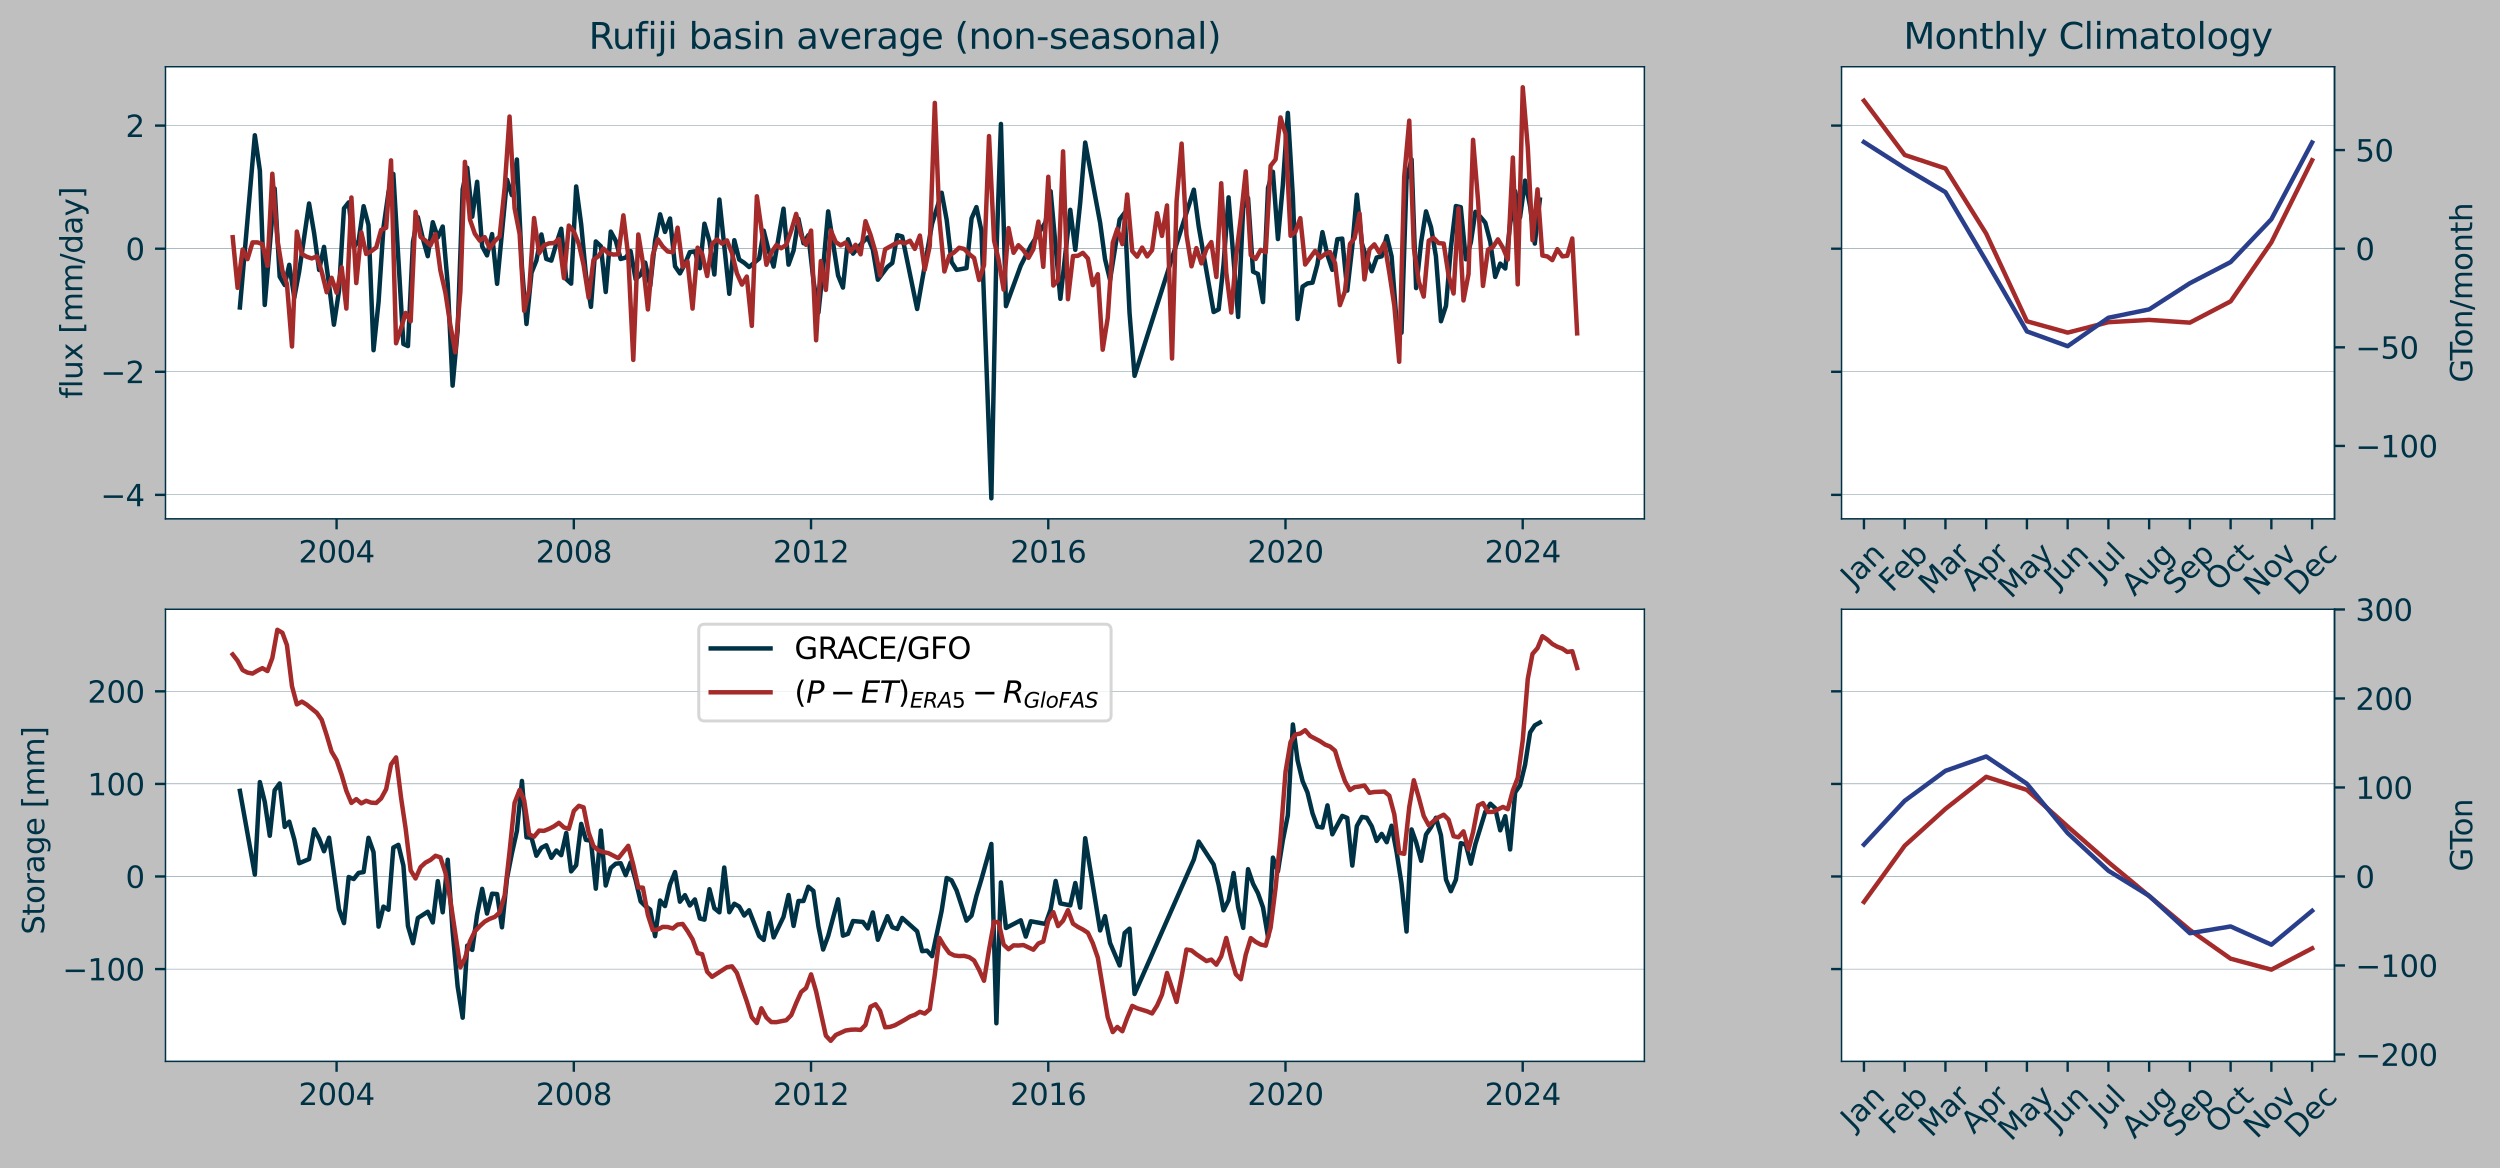 <?xml version="1.0" encoding="utf-8" standalone="no"?>
<!DOCTYPE svg PUBLIC "-//W3C//DTD SVG 1.1//EN"
  "http://www.w3.org/Graphics/SVG/1.1/DTD/svg11.dtd">
<svg xmlns:xlink="http://www.w3.org/1999/xlink" width="836.091pt" height="390.621pt" viewBox="0 0 836.091 390.621" xmlns="http://www.w3.org/2000/svg" version="1.1">
 <rect x="0" y="0" width="836.091" height="390.621" fill="#808080" stroke="none"/>
 <defs>
  <style type="text/css">*{stroke-linejoin: round; stroke-linecap: butt}</style>
 </defs>
 <g id="figure_1">
  <g id="patch_1">
   <path d="M 0 390.621 
L 836.091 390.621 
L 836.091 0 
L 0 0 
z
" style="fill: #ffffff; fill-opacity: 0.498"/>
  </g>
  <g id="axes_1">
   <g id="patch_2">
    <path d="M 55.345 173.518 
L 549.936 173.518 
L 549.936 22.318 
L 55.345 22.318 
z
" style="fill: #ffffff"/>
   </g>
   <g id="matplotlib.axis_1">
    <g id="xtick_1">
     <g id="line2d_1">
      <defs>
       <path id="maa9c9ba7d1" d="M 0 0 
L 0 3.5 
" style="stroke: #003246; stroke-width: 0.8"/>
      </defs>
      <g>
       <use xlink:href="#maa9c9ba7d1" x="112.567" y="173.518" style="fill: #003246; stroke: #003246; stroke-width: 0.8"/>
      </g>
     </g>
     <g id="text_1">
      <!-- 2004 -->
      <g style="fill: #003246" transform="translate(99.842 188.117) scale(0.1 -0.1)">
       <defs>
        <path id="DejaVuSans-32" d="M 1228 531 
L 3431 531 
L 3431 0 
L 469 0 
L 469 531 
Q 828 903 1448 1529 
Q 2069 2156 2228 2338 
Q 2531 2678 2651 2914 
Q 2772 3150 2772 3378 
Q 2772 3750 2511 3984 
Q 2250 4219 1831 4219 
Q 1534 4219 1204 4116 
Q 875 4013 500 3803 
L 500 4441 
Q 881 4594 1212 4672 
Q 1544 4750 1819 4750 
Q 2544 4750 2975 4387 
Q 3406 4025 3406 3419 
Q 3406 3131 3298 2873 
Q 3191 2616 2906 2266 
Q 2828 2175 2409 1742 
Q 1991 1309 1228 531 
z
" transform="scale(0.016)"/>
        <path id="DejaVuSans-30" d="M 2034 4250 
Q 1547 4250 1301 3770 
Q 1056 3291 1056 2328 
Q 1056 1369 1301 889 
Q 1547 409 2034 409 
Q 2525 409 2770 889 
Q 3016 1369 3016 2328 
Q 3016 3291 2770 3770 
Q 2525 4250 2034 4250 
z
M 2034 4750 
Q 2819 4750 3233 4129 
Q 3647 3509 3647 2328 
Q 3647 1150 3233 529 
Q 2819 -91 2034 -91 
Q 1250 -91 836 529 
Q 422 1150 422 2328 
Q 422 3509 836 4129 
Q 1250 4750 2034 4750 
z
" transform="scale(0.016)"/>
        <path id="DejaVuSans-34" d="M 2419 4116 
L 825 1625 
L 2419 1625 
L 2419 4116 
z
M 2253 4666 
L 3047 4666 
L 3047 1625 
L 3713 1625 
L 3713 1100 
L 3047 1100 
L 3047 0 
L 2419 0 
L 2419 1100 
L 313 1100 
L 313 1709 
L 2253 4666 
z
" transform="scale(0.016)"/>
       </defs>
       <use xlink:href="#DejaVuSans-32"/>
       <use xlink:href="#DejaVuSans-30" transform="translate(63.623 0)"/>
       <use xlink:href="#DejaVuSans-30" transform="translate(127.246 0)"/>
       <use xlink:href="#DejaVuSans-34" transform="translate(190.869 0)"/>
      </g>
     </g>
    </g>
    <g id="xtick_2">
     <g id="line2d_2">
      <g>
       <use xlink:href="#maa9c9ba7d1" x="191.904" y="173.518" style="fill: #003246; stroke: #003246; stroke-width: 0.8"/>
      </g>
     </g>
     <g id="text_2">
      <!-- 2008 -->
      <g style="fill: #003246" transform="translate(179.179 188.117) scale(0.1 -0.1)">
       <defs>
        <path id="DejaVuSans-38" d="M 2034 2216 
Q 1584 2216 1326 1975 
Q 1069 1734 1069 1313 
Q 1069 891 1326 650 
Q 1584 409 2034 409 
Q 2484 409 2743 651 
Q 3003 894 3003 1313 
Q 3003 1734 2745 1975 
Q 2488 2216 2034 2216 
z
M 1403 2484 
Q 997 2584 770 2862 
Q 544 3141 544 3541 
Q 544 4100 942 4425 
Q 1341 4750 2034 4750 
Q 2731 4750 3128 4425 
Q 3525 4100 3525 3541 
Q 3525 3141 3298 2862 
Q 3072 2584 2669 2484 
Q 3125 2378 3379 2068 
Q 3634 1759 3634 1313 
Q 3634 634 3220 271 
Q 2806 -91 2034 -91 
Q 1263 -91 848 271 
Q 434 634 434 1313 
Q 434 1759 690 2068 
Q 947 2378 1403 2484 
z
M 1172 3481 
Q 1172 3119 1398 2916 
Q 1625 2713 2034 2713 
Q 2441 2713 2670 2916 
Q 2900 3119 2900 3481 
Q 2900 3844 2670 4047 
Q 2441 4250 2034 4250 
Q 1625 4250 1398 4047 
Q 1172 3844 1172 3481 
z
" transform="scale(0.016)"/>
       </defs>
       <use xlink:href="#DejaVuSans-32"/>
       <use xlink:href="#DejaVuSans-30" transform="translate(63.623 0)"/>
       <use xlink:href="#DejaVuSans-30" transform="translate(127.246 0)"/>
       <use xlink:href="#DejaVuSans-38" transform="translate(190.869 0)"/>
      </g>
     </g>
    </g>
    <g id="xtick_3">
     <g id="line2d_3">
      <g>
       <use xlink:href="#maa9c9ba7d1" x="271.24" y="173.518" style="fill: #003246; stroke: #003246; stroke-width: 0.8"/>
      </g>
     </g>
     <g id="text_3">
      <!-- 2012 -->
      <g style="fill: #003246" transform="translate(258.515 188.117) scale(0.1 -0.1)">
       <defs>
        <path id="DejaVuSans-31" d="M 794 531 
L 1825 531 
L 1825 4091 
L 703 3866 
L 703 4441 
L 1819 4666 
L 2450 4666 
L 2450 531 
L 3481 531 
L 3481 0 
L 794 0 
L 794 531 
z
" transform="scale(0.016)"/>
       </defs>
       <use xlink:href="#DejaVuSans-32"/>
       <use xlink:href="#DejaVuSans-30" transform="translate(63.623 0)"/>
       <use xlink:href="#DejaVuSans-31" transform="translate(127.246 0)"/>
       <use xlink:href="#DejaVuSans-32" transform="translate(190.869 0)"/>
      </g>
     </g>
    </g>
    <g id="xtick_4">
     <g id="line2d_4">
      <g>
       <use xlink:href="#maa9c9ba7d1" x="350.577" y="173.518" style="fill: #003246; stroke: #003246; stroke-width: 0.8"/>
      </g>
     </g>
     <g id="text_4">
      <!-- 2016 -->
      <g style="fill: #003246" transform="translate(337.852 188.117) scale(0.1 -0.1)">
       <defs>
        <path id="DejaVuSans-36" d="M 2113 2584 
Q 1688 2584 1439 2293 
Q 1191 2003 1191 1497 
Q 1191 994 1439 701 
Q 1688 409 2113 409 
Q 2538 409 2786 701 
Q 3034 994 3034 1497 
Q 3034 2003 2786 2293 
Q 2538 2584 2113 2584 
z
M 3366 4563 
L 3366 3988 
Q 3128 4100 2886 4159 
Q 2644 4219 2406 4219 
Q 1781 4219 1451 3797 
Q 1122 3375 1075 2522 
Q 1259 2794 1537 2939 
Q 1816 3084 2150 3084 
Q 2853 3084 3261 2657 
Q 3669 2231 3669 1497 
Q 3669 778 3244 343 
Q 2819 -91 2113 -91 
Q 1303 -91 875 529 
Q 447 1150 447 2328 
Q 447 3434 972 4092 
Q 1497 4750 2381 4750 
Q 2619 4750 2861 4703 
Q 3103 4656 3366 4563 
z
" transform="scale(0.016)"/>
       </defs>
       <use xlink:href="#DejaVuSans-32"/>
       <use xlink:href="#DejaVuSans-30" transform="translate(63.623 0)"/>
       <use xlink:href="#DejaVuSans-31" transform="translate(127.246 0)"/>
       <use xlink:href="#DejaVuSans-36" transform="translate(190.869 0)"/>
      </g>
     </g>
    </g>
    <g id="xtick_5">
     <g id="line2d_5">
      <g>
       <use xlink:href="#maa9c9ba7d1" x="429.913" y="173.518" style="fill: #003246; stroke: #003246; stroke-width: 0.8"/>
      </g>
     </g>
     <g id="text_5">
      <!-- 2020 -->
      <g style="fill: #003246" transform="translate(417.188 188.117) scale(0.1 -0.1)">
       <use xlink:href="#DejaVuSans-32"/>
       <use xlink:href="#DejaVuSans-30" transform="translate(63.623 0)"/>
       <use xlink:href="#DejaVuSans-32" transform="translate(127.246 0)"/>
       <use xlink:href="#DejaVuSans-30" transform="translate(190.869 0)"/>
      </g>
     </g>
    </g>
    <g id="xtick_6">
     <g id="line2d_6">
      <g>
       <use xlink:href="#maa9c9ba7d1" x="509.25" y="173.518" style="fill: #003246; stroke: #003246; stroke-width: 0.8"/>
      </g>
     </g>
     <g id="text_6">
      <!-- 2024 -->
      <g style="fill: #003246" transform="translate(496.525 188.117) scale(0.1 -0.1)">
       <use xlink:href="#DejaVuSans-32"/>
       <use xlink:href="#DejaVuSans-30" transform="translate(63.623 0)"/>
       <use xlink:href="#DejaVuSans-32" transform="translate(127.246 0)"/>
       <use xlink:href="#DejaVuSans-34" transform="translate(190.869 0)"/>
      </g>
     </g>
    </g>
   </g>
   <g id="matplotlib.axis_2">
    <g id="ytick_1">
     <g id="line2d_7">
      <path d="M 55.345 165.504 
L 549.936 165.504 
" clip-path="url(#p5c8c469ab5)" style="fill: none; stroke: #003246; stroke-width: 0.1; stroke-linecap: square"/>
     </g>
     <g id="line2d_8">
      <defs>
       <path id="m3b84d34d97" d="M 0 0 
L -3.5 0 
" style="stroke: #003246; stroke-width: 0.8"/>
      </defs>
      <g>
       <use xlink:href="#m3b84d34d97" x="55.345" y="165.504" style="fill: #003246; stroke: #003246; stroke-width: 0.8"/>
      </g>
     </g>
     <g id="text_7">
      <!-- −4 -->
      <g style="fill: #003246" transform="translate(33.603 169.303) scale(0.1 -0.1)">
       <defs>
        <path id="DejaVuSans-2212" d="M 678 2272 
L 4684 2272 
L 4684 1741 
L 678 1741 
L 678 2272 
z
" transform="scale(0.016)"/>
       </defs>
       <use xlink:href="#DejaVuSans-2212"/>
       <use xlink:href="#DejaVuSans-34" transform="translate(83.789 0)"/>
      </g>
     </g>
    </g>
    <g id="ytick_2">
     <g id="line2d_9">
      <path d="M 55.345 124.339 
L 549.936 124.339 
" clip-path="url(#p5c8c469ab5)" style="fill: none; stroke: #003246; stroke-width: 0.1; stroke-linecap: square"/>
     </g>
     <g id="line2d_10">
      <g>
       <use xlink:href="#m3b84d34d97" x="55.345" y="124.339" style="fill: #003246; stroke: #003246; stroke-width: 0.8"/>
      </g>
     </g>
     <g id="text_8">
      <!-- −2 -->
      <g style="fill: #003246" transform="translate(33.603 128.138) scale(0.1 -0.1)">
       <use xlink:href="#DejaVuSans-2212"/>
       <use xlink:href="#DejaVuSans-32" transform="translate(83.789 0)"/>
      </g>
     </g>
    </g>
    <g id="ytick_3">
     <g id="line2d_11">
      <path d="M 55.345 83.174 
L 549.936 83.174 
" clip-path="url(#p5c8c469ab5)" style="fill: none; stroke: #003246; stroke-width: 0.1; stroke-linecap: square"/>
     </g>
     <g id="line2d_12">
      <g>
       <use xlink:href="#m3b84d34d97" x="55.345" y="83.174" style="fill: #003246; stroke: #003246; stroke-width: 0.8"/>
      </g>
     </g>
     <g id="text_9">
      <!-- 0 -->
      <g style="fill: #003246" transform="translate(41.983 86.973) scale(0.1 -0.1)">
       <use xlink:href="#DejaVuSans-30"/>
      </g>
     </g>
    </g>
    <g id="ytick_4">
     <g id="line2d_13">
      <path d="M 55.345 42.009 
L 549.936 42.009 
" clip-path="url(#p5c8c469ab5)" style="fill: none; stroke: #003246; stroke-width: 0.1; stroke-linecap: square"/>
     </g>
     <g id="line2d_14">
      <g>
       <use xlink:href="#m3b84d34d97" x="55.345" y="42.009" style="fill: #003246; stroke: #003246; stroke-width: 0.8"/>
      </g>
     </g>
     <g id="text_10">
      <!-- 2 -->
      <g style="fill: #003246" transform="translate(41.983 45.808) scale(0.1 -0.1)">
       <use xlink:href="#DejaVuSans-32"/>
      </g>
     </g>
    </g>
    <g id="text_11">
     <!-- flux [mm/day] -->
     <g style="fill: #003246" transform="translate(27.523 133.309) rotate(-90) scale(0.1 -0.1)">
      <defs>
       <path id="DejaVuSans-66" d="M 2375 4863 
L 2375 4384 
L 1825 4384 
Q 1516 4384 1395 4259 
Q 1275 4134 1275 3809 
L 1275 3500 
L 2222 3500 
L 2222 3053 
L 1275 3053 
L 1275 0 
L 697 0 
L 697 3053 
L 147 3053 
L 147 3500 
L 697 3500 
L 697 3744 
Q 697 4328 969 4595 
Q 1241 4863 1831 4863 
L 2375 4863 
z
" transform="scale(0.016)"/>
       <path id="DejaVuSans-6c" d="M 603 4863 
L 1178 4863 
L 1178 0 
L 603 0 
L 603 4863 
z
" transform="scale(0.016)"/>
       <path id="DejaVuSans-75" d="M 544 1381 
L 544 3500 
L 1119 3500 
L 1119 1403 
Q 1119 906 1312 657 
Q 1506 409 1894 409 
Q 2359 409 2629 706 
Q 2900 1003 2900 1516 
L 2900 3500 
L 3475 3500 
L 3475 0 
L 2900 0 
L 2900 538 
Q 2691 219 2414 64 
Q 2138 -91 1772 -91 
Q 1169 -91 856 284 
Q 544 659 544 1381 
z
M 1991 3584 
L 1991 3584 
z
" transform="scale(0.016)"/>
       <path id="DejaVuSans-78" d="M 3513 3500 
L 2247 1797 
L 3578 0 
L 2900 0 
L 1881 1375 
L 863 0 
L 184 0 
L 1544 1831 
L 300 3500 
L 978 3500 
L 1906 2253 
L 2834 3500 
L 3513 3500 
z
" transform="scale(0.016)"/>
       <path id="DejaVuSans-20" transform="scale(0.016)"/>
       <path id="DejaVuSans-5b" d="M 550 4863 
L 1875 4863 
L 1875 4416 
L 1125 4416 
L 1125 -397 
L 1875 -397 
L 1875 -844 
L 550 -844 
L 550 4863 
z
" transform="scale(0.016)"/>
       <path id="DejaVuSans-6d" d="M 3328 2828 
Q 3544 3216 3844 3400 
Q 4144 3584 4550 3584 
Q 5097 3584 5394 3201 
Q 5691 2819 5691 2113 
L 5691 0 
L 5113 0 
L 5113 2094 
Q 5113 2597 4934 2840 
Q 4756 3084 4391 3084 
Q 3944 3084 3684 2787 
Q 3425 2491 3425 1978 
L 3425 0 
L 2847 0 
L 2847 2094 
Q 2847 2600 2669 2842 
Q 2491 3084 2119 3084 
Q 1678 3084 1418 2786 
Q 1159 2488 1159 1978 
L 1159 0 
L 581 0 
L 581 3500 
L 1159 3500 
L 1159 2956 
Q 1356 3278 1631 3431 
Q 1906 3584 2284 3584 
Q 2666 3584 2933 3390 
Q 3200 3197 3328 2828 
z
" transform="scale(0.016)"/>
       <path id="DejaVuSans-2f" d="M 1625 4666 
L 2156 4666 
L 531 -594 
L 0 -594 
L 1625 4666 
z
" transform="scale(0.016)"/>
       <path id="DejaVuSans-64" d="M 2906 2969 
L 2906 4863 
L 3481 4863 
L 3481 0 
L 2906 0 
L 2906 525 
Q 2725 213 2448 61 
Q 2172 -91 1784 -91 
Q 1150 -91 751 415 
Q 353 922 353 1747 
Q 353 2572 751 3078 
Q 1150 3584 1784 3584 
Q 2172 3584 2448 3432 
Q 2725 3281 2906 2969 
z
M 947 1747 
Q 947 1113 1208 752 
Q 1469 391 1925 391 
Q 2381 391 2643 752 
Q 2906 1113 2906 1747 
Q 2906 2381 2643 2742 
Q 2381 3103 1925 3103 
Q 1469 3103 1208 2742 
Q 947 2381 947 1747 
z
" transform="scale(0.016)"/>
       <path id="DejaVuSans-61" d="M 2194 1759 
Q 1497 1759 1228 1600 
Q 959 1441 959 1056 
Q 959 750 1161 570 
Q 1363 391 1709 391 
Q 2188 391 2477 730 
Q 2766 1069 2766 1631 
L 2766 1759 
L 2194 1759 
z
M 3341 1997 
L 3341 0 
L 2766 0 
L 2766 531 
Q 2569 213 2275 61 
Q 1981 -91 1556 -91 
Q 1019 -91 701 211 
Q 384 513 384 1019 
Q 384 1609 779 1909 
Q 1175 2209 1959 2209 
L 2766 2209 
L 2766 2266 
Q 2766 2663 2505 2880 
Q 2244 3097 1772 3097 
Q 1472 3097 1187 3025 
Q 903 2953 641 2809 
L 641 3341 
Q 956 3463 1253 3523 
Q 1550 3584 1831 3584 
Q 2591 3584 2966 3190 
Q 3341 2797 3341 1997 
z
" transform="scale(0.016)"/>
       <path id="DejaVuSans-79" d="M 2059 -325 
Q 1816 -950 1584 -1140 
Q 1353 -1331 966 -1331 
L 506 -1331 
L 506 -850 
L 844 -850 
Q 1081 -850 1212 -737 
Q 1344 -625 1503 -206 
L 1606 56 
L 191 3500 
L 800 3500 
L 1894 763 
L 2988 3500 
L 3597 3500 
L 2059 -325 
z
" transform="scale(0.016)"/>
       <path id="DejaVuSans-5d" d="M 1947 4863 
L 1947 -844 
L 622 -844 
L 622 -397 
L 1369 -397 
L 1369 4416 
L 622 4416 
L 622 4863 
L 1947 4863 
z
" transform="scale(0.016)"/>
      </defs>
      <use xlink:href="#DejaVuSans-66"/>
      <use xlink:href="#DejaVuSans-6c" transform="translate(35.205 0)"/>
      <use xlink:href="#DejaVuSans-75" transform="translate(62.988 0)"/>
      <use xlink:href="#DejaVuSans-78" transform="translate(126.367 0)"/>
      <use xlink:href="#DejaVuSans-20" transform="translate(185.547 0)"/>
      <use xlink:href="#DejaVuSans-5b" transform="translate(217.334 0)"/>
      <use xlink:href="#DejaVuSans-6d" transform="translate(256.348 0)"/>
      <use xlink:href="#DejaVuSans-6d" transform="translate(353.76 0)"/>
      <use xlink:href="#DejaVuSans-2f" transform="translate(451.172 0)"/>
      <use xlink:href="#DejaVuSans-64" transform="translate(484.863 0)"/>
      <use xlink:href="#DejaVuSans-61" transform="translate(548.34 0)"/>
      <use xlink:href="#DejaVuSans-79" transform="translate(609.619 0)"/>
      <use xlink:href="#DejaVuSans-5d" transform="translate(668.799 0)"/>
     </g>
    </g>
   </g>
   <g id="line2d_15">
    <path d="M 80.23 102.823 
L 85.225 45.234 
L 86.909 57.05 
L 88.538 101.981 
L 91.85 63.04 
L 93.534 92.524 
L 95.217 95.327 
L 96.738 88.562 
L 98.421 99.498 
L 100.05 90.836 
L 103.363 68.056 
L 105.046 77.93 
L 106.729 90.282 
L 108.359 82.575 
L 110.042 95.177 
L 111.671 108.593 
L 113.354 97.385 
L 115.038 69.685 
L 116.613 67.69 
L 118.296 82.669 
L 119.925 80.587 
L 121.608 68.959 
L 123.238 75.278 
L 124.921 117.117 
L 126.604 100.997 
L 128.233 76.155 
L 129.917 64.386 
L 131.546 58.185 
L 134.913 115.039 
L 136.433 115.738 
L 138.117 80.822 
L 139.746 72.633 
L 141.429 79.842 
L 143.058 85.675 
L 144.741 74.313 
L 146.425 79.421 
L 148.054 75.765 
L 149.737 95.022 
L 151.366 128.965 
L 153.05 110.459 
L 154.733 63.307 
L 156.254 56.096 
L 157.937 72.473 
L 159.566 60.803 
L 161.25 82.377 
L 162.879 85.411 
L 164.562 78.283 
L 166.245 94.916 
L 169.558 60.097 
L 171.187 65.249 
L 172.87 53.345 
L 174.554 89.174 
L 176.074 108.348 
L 177.758 91.2 
L 179.387 87.154 
L 181.07 78.41 
L 182.699 86.59 
L 184.383 87.164 
L 186.066 81.453 
L 187.695 76.512 
L 189.378 93.336 
L 191.008 94.858 
L 192.691 62.357 
L 194.374 75.081 
L 195.949 91.856 
L 197.633 102.625 
L 199.262 80.752 
L 200.945 82.348 
L 202.574 97.656 
L 204.257 77.453 
L 205.941 80.546 
L 207.57 86.615 
L 209.253 86.14 
L 210.882 83.968 
L 212.566 93.345 
L 214.249 91.898 
L 215.77 87.825 
L 217.453 95.563 
L 219.082 80.611 
L 220.766 71.685 
L 222.395 77.564 
L 224.078 73.079 
L 225.761 89.083 
L 227.391 91.433 
L 229.074 88.28 
L 230.703 84.327 
L 232.386 84.056 
L 234.07 89.702 
L 235.59 74.816 
L 237.274 80.679 
L 238.903 91.806 
L 240.586 66.735 
L 243.899 98.262 
L 245.582 80.33 
L 247.211 86.794 
L 248.894 87.893 
L 250.524 89.301 
L 253.89 86.47 
L 255.411 77.148 
L 257.094 83.944 
L 258.723 89.156 
L 262.036 69.79 
L 263.719 88.512 
L 265.403 83.772 
L 267.032 73.204 
L 268.715 81.348 
L 270.344 78.676 
L 272.028 93.62 
L 273.711 104.542 
L 275.286 89.684 
L 276.969 70.696 
L 280.282 92.131 
L 281.911 96.17 
L 283.594 80.025 
L 285.277 84.825 
L 288.59 80.908 
L 290.219 79.387 
L 291.902 83.439 
L 293.586 93.555 
L 296.79 89.262 
L 298.419 87.96 
L 300.102 78.626 
L 301.731 79.086 
L 306.727 103.333 
L 311.723 74.831 
L 314.927 64.46 
L 316.61 73.578 
L 318.239 87.636 
L 319.923 90.269 
L 323.235 89.66 
L 324.919 73.05 
L 326.548 69.257 
L 328.231 77.145 
L 331.543 166.645 
L 333.227 84.99 
L 334.747 41.456 
L 336.431 102.385 
L 341.372 88.837 
L 344.739 82.206 
L 349.681 74.309 
L 351.364 63.965 
L 354.622 99.931 
L 357.935 70.171 
L 359.618 83.551 
L 361.247 67.901 
L 362.931 47.672 
L 367.926 74.525 
L 369.556 86.641 
L 371.239 93.617 
L 374.443 73.39 
L 376.126 71.192 
L 377.755 104.611 
L 379.439 125.688 
L 399.259 63.439 
L 400.888 75.761 
L 405.884 104.345 
L 407.568 103.461 
L 409.197 88.487 
L 410.88 66.002 
L 414.084 106.002 
L 415.767 69.477 
L 417.396 66.261 
L 419.08 90.854 
L 420.709 91.633 
L 422.392 101.028 
L 424.076 62.802 
L 425.705 57.451 
L 427.388 79.954 
L 429.017 62.064 
L 430.701 37.752 
L 432.384 65.87 
L 433.959 106.7 
L 435.642 95.845 
L 437.271 94.793 
L 438.955 94.528 
L 440.584 88.416 
L 442.267 77.637 
L 443.951 85.35 
L 445.58 90.25 
L 447.263 79.998 
L 448.892 79.802 
L 450.575 97.183 
L 452.259 82.425 
L 453.779 65.113 
L 455.463 81.364 
L 457.092 86.532 
L 458.775 90.707 
L 460.404 86.128 
L 462.088 85.716 
L 463.771 78.977 
L 465.4 85.731 
L 467.084 107.88 
L 468.713 111.278 
L 470.396 59.948 
L 472.079 53.316 
L 473.6 96.348 
L 475.283 80.927 
L 476.912 70.696 
L 478.596 76.014 
L 480.225 85.748 
L 481.908 107.435 
L 483.592 102.268 
L 485.221 82.908 
L 486.904 68.902 
L 488.533 69.299 
L 490.217 86.726 
L 491.9 81.082 
L 493.42 70.846 
L 495.104 72.521 
L 496.733 74.475 
L 498.416 80.961 
L 500.045 92.602 
L 501.729 88.159 
L 503.412 89.797 
L 505.041 74.94 
L 506.725 63.939 
L 508.354 72.709 
L 510.037 60.404 
L 511.721 69.046 
L 513.295 81.463 
L 514.979 66.753 
L 514.979 66.753 
" clip-path="url(#p5c8c469ab5)" style="fill: none; stroke: #003246; stroke-width: 1.5; stroke-linecap: square"/>
   </g>
   <g id="line2d_16">
    <path d="M 77.827 79.338 
L 79.456 96.271 
L 81.139 83.45 
L 82.768 86.663 
L 84.452 81.063 
L 86.135 81.069 
L 87.764 81.634 
L 89.448 88.88 
L 91.077 58.106 
L 92.76 80.116 
L 94.443 90.52 
L 95.964 94.974 
L 97.647 115.877 
L 99.276 77.445 
L 100.96 84.961 
L 102.589 85.868 
L 104.272 86.425 
L 105.956 85.746 
L 107.585 90.882 
L 109.268 97.744 
L 110.897 92.914 
L 112.581 97.908 
L 114.264 89.387 
L 115.839 103.2 
L 117.522 66.056 
L 119.151 94.663 
L 120.835 77.714 
L 122.464 84.931 
L 124.147 84.021 
L 125.83 82.749 
L 127.46 76.902 
L 129.143 76.178 
L 130.772 53.637 
L 132.455 114.802 
L 134.139 109.717 
L 135.659 104.662 
L 137.343 107.446 
L 138.972 70.847 
L 140.655 79.237 
L 142.284 80.447 
L 143.968 82.054 
L 145.651 78.284 
L 147.28 90.464 
L 148.964 97.905 
L 150.593 108.653 
L 152.276 117.812 
L 153.959 97.566 
L 155.48 54.131 
L 157.163 73.408 
L 158.792 78.159 
L 160.476 80.49 
L 162.105 79.31 
L 163.788 83.009 
L 165.472 80.612 
L 167.101 79.084 
L 168.784 62.669 
L 170.413 38.979 
L 172.097 69.672 
L 173.78 78.262 
L 175.3 103.966 
L 176.984 96.899 
L 178.613 72.927 
L 180.296 84.686 
L 181.925 82.065 
L 183.609 81.387 
L 185.292 81.269 
L 186.921 79.97 
L 188.605 93.008 
L 190.234 75.438 
L 191.917 77.44 
L 193.601 81.627 
L 195.175 88.632 
L 196.859 99.536 
L 198.488 86.902 
L 200.171 85.653 
L 201.8 83.13 
L 203.484 84.75 
L 205.167 85.135 
L 206.796 85.038 
L 208.48 72.022 
L 210.109 85.573 
L 211.792 120.368 
L 213.475 78.412 
L 214.996 87.77 
L 216.679 103.494 
L 218.308 85.333 
L 219.992 80.031 
L 221.621 82.437 
L 223.304 84.102 
L 224.988 84.372 
L 226.617 76.149 
L 228.3 89.316 
L 229.929 87.445 
L 231.613 103.207 
L 233.296 82.838 
L 234.816 84.861 
L 236.5 92.307 
L 238.129 81.552 
L 239.812 80.09 
L 241.441 81.472 
L 243.125 80.411 
L 244.808 84.669 
L 246.437 91.385 
L 248.121 95.177 
L 249.75 92.495 
L 251.433 108.982 
L 253.117 65.643 
L 256.32 88.555 
L 257.949 84.486 
L 259.633 81.97 
L 261.262 83.025 
L 262.945 81.885 
L 264.629 77.094 
L 266.258 71.539 
L 267.941 78.727 
L 269.57 81.883 
L 271.254 77.116 
L 272.937 113.8 
L 274.512 87.308 
L 276.195 96.956 
L 277.824 77.047 
L 279.508 80.956 
L 281.137 82.052 
L 282.82 81.111 
L 284.504 84.132 
L 286.133 81.876 
L 287.816 85.045 
L 289.445 73.976 
L 291.129 78.517 
L 292.812 84.304 
L 294.332 92.113 
L 296.016 83.369 
L 299.328 81.508 
L 300.957 80.884 
L 302.641 81.359 
L 304.324 80.507 
L 305.953 83.237 
L 307.637 78.782 
L 309.266 90.227 
L 310.949 82.213 
L 312.633 34.417 
L 314.153 73.232 
L 315.836 90.792 
L 317.465 85.507 
L 319.149 84.357 
L 320.778 82.846 
L 322.461 83.264 
L 324.145 84.97 
L 325.774 86.277 
L 327.457 93.641 
L 329.086 88.677 
L 330.77 45.511 
L 332.453 80.456 
L 333.974 86.884 
L 335.657 96.87 
L 337.286 76.282 
L 338.969 84.542 
L 340.599 82.009 
L 342.282 83.677 
L 343.965 86.237 
L 345.594 83.333 
L 347.278 74.112 
L 348.907 89.236 
L 350.59 59.119 
L 352.274 95.476 
L 353.848 93.717 
L 355.532 50.62 
L 357.161 100.062 
L 358.844 85.642 
L 360.473 85.552 
L 362.157 84.571 
L 363.84 86.461 
L 365.469 95.354 
L 367.153 91.71 
L 368.782 116.958 
L 370.465 106.305 
L 372.148 81.176 
L 373.669 76.546 
L 375.352 81.651 
L 376.981 65.058 
L 378.665 83.975 
L 380.294 85.83 
L 381.977 82.802 
L 383.661 85.752 
L 385.29 83.664 
L 386.973 71.319 
L 388.602 78.89 
L 390.286 68.709 
L 391.969 119.901 
L 393.49 67.319 
L 395.173 48.034 
L 396.802 78.527 
L 398.485 89.064 
L 400.114 82.983 
L 401.798 88.09 
L 403.481 83.274 
L 405.11 80.959 
L 406.794 92.633 
L 408.423 61.284 
L 410.106 91.102 
L 411.79 104.54 
L 413.31 86.492 
L 414.993 72.674 
L 416.623 57.311 
L 418.306 85.285 
L 419.935 86.61 
L 421.618 83.565 
L 423.302 84.348 
L 424.931 55.454 
L 426.614 53.291 
L 428.243 39.286 
L 429.927 44.742 
L 431.61 78.847 
L 433.185 77.59 
L 434.868 72.96 
L 436.497 88.469 
L 439.81 83.913 
L 441.493 86.227 
L 443.177 84.939 
L 444.806 84.292 
L 446.489 88.018 
L 448.118 102.051 
L 449.802 97.428 
L 451.485 81.593 
L 453.006 79.681 
L 454.689 71.415 
L 456.318 93.447 
L 458.001 83.382 
L 459.63 81.729 
L 461.314 84.526 
L 462.997 81.32 
L 464.626 91.084 
L 466.31 102.212 
L 467.939 120.999 
L 469.622 59.081 
L 471.306 40.346 
L 472.826 82.823 
L 474.509 94.238 
L 476.139 99.188 
L 477.822 80.507 
L 479.451 79.577 
L 481.134 81.299 
L 482.818 81.455 
L 484.447 92.077 
L 486.13 98.154 
L 487.759 69.703 
L 489.443 100.481 
L 491.126 91.655 
L 492.647 46.772 
L 494.33 67.16 
L 495.959 95.626 
L 497.643 83.496 
L 499.272 82.663 
L 500.955 80.056 
L 502.638 82.863 
L 504.267 86.793 
L 505.951 52.692 
L 507.58 95.103 
L 509.263 29.191 
L 510.947 49.335 
L 512.522 80.346 
L 514.205 63.337 
L 515.834 85.453 
L 517.517 85.767 
L 519.146 86.996 
L 520.83 83.338 
L 522.513 85.735 
L 524.142 85.542 
L 525.826 79.755 
L 527.455 111.48 
L 527.455 111.48 
" clip-path="url(#p5c8c469ab5)" style="fill: none; stroke: #a52a2a; stroke-width: 1.5; stroke-linecap: square"/>
   </g>
   <g id="patch_3">
    <path d="M 55.345 173.518 
L 55.345 22.318 
" style="fill: none; stroke: #003246; stroke-width: 0.5; stroke-linejoin: miter; stroke-linecap: square"/>
   </g>
   <g id="patch_4">
    <path d="M 549.936 173.518 
L 549.936 22.318 
" style="fill: none; stroke: #003246; stroke-width: 0.5; stroke-linejoin: miter; stroke-linecap: square"/>
   </g>
   <g id="patch_5">
    <path d="M 55.345 173.518 
L 549.936 173.518 
" style="fill: none; stroke: #003246; stroke-width: 0.5; stroke-linejoin: miter; stroke-linecap: square"/>
   </g>
   <g id="patch_6">
    <path d="M 55.345 22.318 
L 549.936 22.318 
" style="fill: none; stroke: #003246; stroke-width: 0.5; stroke-linejoin: miter; stroke-linecap: square"/>
   </g>
   <g id="text_12">
    <!-- Rufiji basin average (non-seasonal) -->
    <g style="fill: #003246" transform="translate(196.9 16.318) scale(0.12 -0.12)">
     <defs>
      <path id="DejaVuSans-52" d="M 2841 2188 
Q 3044 2119 3236 1894 
Q 3428 1669 3622 1275 
L 4263 0 
L 3584 0 
L 2988 1197 
Q 2756 1666 2539 1819 
Q 2322 1972 1947 1972 
L 1259 1972 
L 1259 0 
L 628 0 
L 628 4666 
L 2053 4666 
Q 2853 4666 3247 4331 
Q 3641 3997 3641 3322 
Q 3641 2881 3436 2590 
Q 3231 2300 2841 2188 
z
M 1259 4147 
L 1259 2491 
L 2053 2491 
Q 2509 2491 2742 2702 
Q 2975 2913 2975 3322 
Q 2975 3731 2742 3939 
Q 2509 4147 2053 4147 
L 1259 4147 
z
" transform="scale(0.016)"/>
      <path id="DejaVuSans-69" d="M 603 3500 
L 1178 3500 
L 1178 0 
L 603 0 
L 603 3500 
z
M 603 4863 
L 1178 4863 
L 1178 4134 
L 603 4134 
L 603 4863 
z
" transform="scale(0.016)"/>
      <path id="DejaVuSans-6a" d="M 603 3500 
L 1178 3500 
L 1178 -63 
Q 1178 -731 923 -1031 
Q 669 -1331 103 -1331 
L -116 -1331 
L -116 -844 
L 38 -844 
Q 366 -844 484 -692 
Q 603 -541 603 -63 
L 603 3500 
z
M 603 4863 
L 1178 4863 
L 1178 4134 
L 603 4134 
L 603 4863 
z
" transform="scale(0.016)"/>
      <path id="DejaVuSans-62" d="M 3116 1747 
Q 3116 2381 2855 2742 
Q 2594 3103 2138 3103 
Q 1681 3103 1420 2742 
Q 1159 2381 1159 1747 
Q 1159 1113 1420 752 
Q 1681 391 2138 391 
Q 2594 391 2855 752 
Q 3116 1113 3116 1747 
z
M 1159 2969 
Q 1341 3281 1617 3432 
Q 1894 3584 2278 3584 
Q 2916 3584 3314 3078 
Q 3713 2572 3713 1747 
Q 3713 922 3314 415 
Q 2916 -91 2278 -91 
Q 1894 -91 1617 61 
Q 1341 213 1159 525 
L 1159 0 
L 581 0 
L 581 4863 
L 1159 4863 
L 1159 2969 
z
" transform="scale(0.016)"/>
      <path id="DejaVuSans-73" d="M 2834 3397 
L 2834 2853 
Q 2591 2978 2328 3040 
Q 2066 3103 1784 3103 
Q 1356 3103 1142 2972 
Q 928 2841 928 2578 
Q 928 2378 1081 2264 
Q 1234 2150 1697 2047 
L 1894 2003 
Q 2506 1872 2764 1633 
Q 3022 1394 3022 966 
Q 3022 478 2636 193 
Q 2250 -91 1575 -91 
Q 1294 -91 989 -36 
Q 684 19 347 128 
L 347 722 
Q 666 556 975 473 
Q 1284 391 1588 391 
Q 1994 391 2212 530 
Q 2431 669 2431 922 
Q 2431 1156 2273 1281 
Q 2116 1406 1581 1522 
L 1381 1569 
Q 847 1681 609 1914 
Q 372 2147 372 2553 
Q 372 3047 722 3315 
Q 1072 3584 1716 3584 
Q 2034 3584 2315 3537 
Q 2597 3491 2834 3397 
z
" transform="scale(0.016)"/>
      <path id="DejaVuSans-6e" d="M 3513 2113 
L 3513 0 
L 2938 0 
L 2938 2094 
Q 2938 2591 2744 2837 
Q 2550 3084 2163 3084 
Q 1697 3084 1428 2787 
Q 1159 2491 1159 1978 
L 1159 0 
L 581 0 
L 581 3500 
L 1159 3500 
L 1159 2956 
Q 1366 3272 1645 3428 
Q 1925 3584 2291 3584 
Q 2894 3584 3203 3211 
Q 3513 2838 3513 2113 
z
" transform="scale(0.016)"/>
      <path id="DejaVuSans-76" d="M 191 3500 
L 800 3500 
L 1894 563 
L 2988 3500 
L 3597 3500 
L 2284 0 
L 1503 0 
L 191 3500 
z
" transform="scale(0.016)"/>
      <path id="DejaVuSans-65" d="M 3597 1894 
L 3597 1613 
L 953 1613 
Q 991 1019 1311 708 
Q 1631 397 2203 397 
Q 2534 397 2845 478 
Q 3156 559 3463 722 
L 3463 178 
Q 3153 47 2828 -22 
Q 2503 -91 2169 -91 
Q 1331 -91 842 396 
Q 353 884 353 1716 
Q 353 2575 817 3079 
Q 1281 3584 2069 3584 
Q 2775 3584 3186 3129 
Q 3597 2675 3597 1894 
z
M 3022 2063 
Q 3016 2534 2758 2815 
Q 2500 3097 2075 3097 
Q 1594 3097 1305 2825 
Q 1016 2553 972 2059 
L 3022 2063 
z
" transform="scale(0.016)"/>
      <path id="DejaVuSans-72" d="M 2631 2963 
Q 2534 3019 2420 3045 
Q 2306 3072 2169 3072 
Q 1681 3072 1420 2755 
Q 1159 2438 1159 1844 
L 1159 0 
L 581 0 
L 581 3500 
L 1159 3500 
L 1159 2956 
Q 1341 3275 1631 3429 
Q 1922 3584 2338 3584 
Q 2397 3584 2469 3576 
Q 2541 3569 2628 3553 
L 2631 2963 
z
" transform="scale(0.016)"/>
      <path id="DejaVuSans-67" d="M 2906 1791 
Q 2906 2416 2648 2759 
Q 2391 3103 1925 3103 
Q 1463 3103 1205 2759 
Q 947 2416 947 1791 
Q 947 1169 1205 825 
Q 1463 481 1925 481 
Q 2391 481 2648 825 
Q 2906 1169 2906 1791 
z
M 3481 434 
Q 3481 -459 3084 -895 
Q 2688 -1331 1869 -1331 
Q 1566 -1331 1297 -1286 
Q 1028 -1241 775 -1147 
L 775 -588 
Q 1028 -725 1275 -790 
Q 1522 -856 1778 -856 
Q 2344 -856 2625 -561 
Q 2906 -266 2906 331 
L 2906 616 
Q 2728 306 2450 153 
Q 2172 0 1784 0 
Q 1141 0 747 490 
Q 353 981 353 1791 
Q 353 2603 747 3093 
Q 1141 3584 1784 3584 
Q 2172 3584 2450 3431 
Q 2728 3278 2906 2969 
L 2906 3500 
L 3481 3500 
L 3481 434 
z
" transform="scale(0.016)"/>
      <path id="DejaVuSans-28" d="M 1984 4856 
Q 1566 4138 1362 3434 
Q 1159 2731 1159 2009 
Q 1159 1288 1364 580 
Q 1569 -128 1984 -844 
L 1484 -844 
Q 1016 -109 783 600 
Q 550 1309 550 2009 
Q 550 2706 781 3412 
Q 1013 4119 1484 4856 
L 1984 4856 
z
" transform="scale(0.016)"/>
      <path id="DejaVuSans-6f" d="M 1959 3097 
Q 1497 3097 1228 2736 
Q 959 2375 959 1747 
Q 959 1119 1226 758 
Q 1494 397 1959 397 
Q 2419 397 2687 759 
Q 2956 1122 2956 1747 
Q 2956 2369 2687 2733 
Q 2419 3097 1959 3097 
z
M 1959 3584 
Q 2709 3584 3137 3096 
Q 3566 2609 3566 1747 
Q 3566 888 3137 398 
Q 2709 -91 1959 -91 
Q 1206 -91 779 398 
Q 353 888 353 1747 
Q 353 2609 779 3096 
Q 1206 3584 1959 3584 
z
" transform="scale(0.016)"/>
      <path id="DejaVuSans-2d" d="M 313 2009 
L 1997 2009 
L 1997 1497 
L 313 1497 
L 313 2009 
z
" transform="scale(0.016)"/>
      <path id="DejaVuSans-29" d="M 513 4856 
L 1013 4856 
Q 1481 4119 1714 3412 
Q 1947 2706 1947 2009 
Q 1947 1309 1714 600 
Q 1481 -109 1013 -844 
L 513 -844 
Q 928 -128 1133 580 
Q 1338 1288 1338 2009 
Q 1338 2731 1133 3434 
Q 928 4138 513 4856 
z
" transform="scale(0.016)"/>
     </defs>
     <use xlink:href="#DejaVuSans-52"/>
     <use xlink:href="#DejaVuSans-75" transform="translate(64.982 0)"/>
     <use xlink:href="#DejaVuSans-66" transform="translate(128.361 0)"/>
     <use xlink:href="#DejaVuSans-69" transform="translate(163.566 0)"/>
     <use xlink:href="#DejaVuSans-6a" transform="translate(191.35 0)"/>
     <use xlink:href="#DejaVuSans-69" transform="translate(219.133 0)"/>
     <use xlink:href="#DejaVuSans-20" transform="translate(246.916 0)"/>
     <use xlink:href="#DejaVuSans-62" transform="translate(278.703 0)"/>
     <use xlink:href="#DejaVuSans-61" transform="translate(342.18 0)"/>
     <use xlink:href="#DejaVuSans-73" transform="translate(403.459 0)"/>
     <use xlink:href="#DejaVuSans-69" transform="translate(455.559 0)"/>
     <use xlink:href="#DejaVuSans-6e" transform="translate(483.342 0)"/>
     <use xlink:href="#DejaVuSans-20" transform="translate(546.721 0)"/>
     <use xlink:href="#DejaVuSans-61" transform="translate(578.508 0)"/>
     <use xlink:href="#DejaVuSans-76" transform="translate(639.787 0)"/>
     <use xlink:href="#DejaVuSans-65" transform="translate(698.967 0)"/>
     <use xlink:href="#DejaVuSans-72" transform="translate(760.49 0)"/>
     <use xlink:href="#DejaVuSans-61" transform="translate(801.604 0)"/>
     <use xlink:href="#DejaVuSans-67" transform="translate(862.883 0)"/>
     <use xlink:href="#DejaVuSans-65" transform="translate(926.359 0)"/>
     <use xlink:href="#DejaVuSans-20" transform="translate(987.883 0)"/>
     <use xlink:href="#DejaVuSans-28" transform="translate(1019.67 0)"/>
     <use xlink:href="#DejaVuSans-6e" transform="translate(1058.684 0)"/>
     <use xlink:href="#DejaVuSans-6f" transform="translate(1122.062 0)"/>
     <use xlink:href="#DejaVuSans-6e" transform="translate(1183.244 0)"/>
     <use xlink:href="#DejaVuSans-2d" transform="translate(1246.623 0)"/>
     <use xlink:href="#DejaVuSans-73" transform="translate(1282.707 0)"/>
     <use xlink:href="#DejaVuSans-65" transform="translate(1334.807 0)"/>
     <use xlink:href="#DejaVuSans-61" transform="translate(1396.33 0)"/>
     <use xlink:href="#DejaVuSans-73" transform="translate(1457.609 0)"/>
     <use xlink:href="#DejaVuSans-6f" transform="translate(1509.709 0)"/>
     <use xlink:href="#DejaVuSans-6e" transform="translate(1570.891 0)"/>
     <use xlink:href="#DejaVuSans-61" transform="translate(1634.27 0)"/>
     <use xlink:href="#DejaVuSans-6c" transform="translate(1695.549 0)"/>
     <use xlink:href="#DejaVuSans-29" transform="translate(1723.332 0)"/>
    </g>
   </g>
  </g>
  <g id="axes_2">
   <g id="patch_7">
    <path d="M 615.882 173.518 
L 780.745 173.518 
L 780.745 22.318 
L 615.882 22.318 
z
" style="fill: #ffffff"/>
   </g>
   <g id="axes_3">
    <g id="patch_8">
     <path d="M 780.745 173.518 
L 780.745 173.518 
L 780.745 22.318 
L 780.745 22.318 
z
" style="fill: #ffffff"/>
    </g>
    <g id="matplotlib.axis_3"/>
    <g id="matplotlib.axis_4">
     <g id="ytick_5">
      <g id="line2d_17">
       <defs>
        <path id="m6c674a984a" d="M 0 0 
L 3.5 0 
" style="stroke: #003246; stroke-width: 0.8"/>
       </defs>
       <g>
        <use xlink:href="#m6c674a984a" x="780.745" y="149.131" style="fill: #003246; stroke: #003246; stroke-width: 0.8"/>
       </g>
      </g>
      <g id="text_13">
       <!-- −100 -->
       <g style="fill: #003246" transform="translate(787.745 152.93) scale(0.1 -0.1)">
        <use xlink:href="#DejaVuSans-2212"/>
        <use xlink:href="#DejaVuSans-31" transform="translate(83.789 0)"/>
        <use xlink:href="#DejaVuSans-30" transform="translate(147.412 0)"/>
        <use xlink:href="#DejaVuSans-30" transform="translate(211.035 0)"/>
       </g>
      </g>
     </g>
     <g id="ytick_6">
      <g id="line2d_18">
       <g>
        <use xlink:href="#m6c674a984a" x="780.745" y="116.152" style="fill: #003246; stroke: #003246; stroke-width: 0.8"/>
       </g>
      </g>
      <g id="text_14">
       <!-- −50 -->
       <g style="fill: #003246" transform="translate(787.745 119.951) scale(0.1 -0.1)">
        <defs>
         <path id="DejaVuSans-35" d="M 691 4666 
L 3169 4666 
L 3169 4134 
L 1269 4134 
L 1269 2991 
Q 1406 3038 1543 3061 
Q 1681 3084 1819 3084 
Q 2600 3084 3056 2656 
Q 3513 2228 3513 1497 
Q 3513 744 3044 326 
Q 2575 -91 1722 -91 
Q 1428 -91 1123 -41 
Q 819 9 494 109 
L 494 744 
Q 775 591 1075 516 
Q 1375 441 1709 441 
Q 2250 441 2565 725 
Q 2881 1009 2881 1497 
Q 2881 1984 2565 2268 
Q 2250 2553 1709 2553 
Q 1456 2553 1204 2497 
Q 953 2441 691 2322 
L 691 4666 
z
" transform="scale(0.016)"/>
        </defs>
        <use xlink:href="#DejaVuSans-2212"/>
        <use xlink:href="#DejaVuSans-35" transform="translate(83.789 0)"/>
        <use xlink:href="#DejaVuSans-30" transform="translate(147.412 0)"/>
       </g>
      </g>
     </g>
     <g id="ytick_7">
      <g id="line2d_19">
       <g>
        <use xlink:href="#m6c674a984a" x="780.745" y="83.174" style="fill: #003246; stroke: #003246; stroke-width: 0.8"/>
       </g>
      </g>
      <g id="text_15">
       <!-- 0 -->
       <g style="fill: #003246" transform="translate(787.745 86.973) scale(0.1 -0.1)">
        <use xlink:href="#DejaVuSans-30"/>
       </g>
      </g>
     </g>
     <g id="ytick_8">
      <g id="line2d_20">
       <g>
        <use xlink:href="#m6c674a984a" x="780.745" y="50.195" style="fill: #003246; stroke: #003246; stroke-width: 0.8"/>
       </g>
      </g>
      <g id="text_16">
       <!-- 50 -->
       <g style="fill: #003246" transform="translate(787.745 53.994) scale(0.1 -0.1)">
        <use xlink:href="#DejaVuSans-35"/>
        <use xlink:href="#DejaVuSans-30" transform="translate(63.623 0)"/>
       </g>
      </g>
     </g>
     <g id="text_17">
      <!-- GTon/month -->
      <g style="fill: #003246" transform="translate(826.811 127.955) rotate(-90) scale(0.1 -0.1)">
       <defs>
        <path id="DejaVuSans-47" d="M 3809 666 
L 3809 1919 
L 2778 1919 
L 2778 2438 
L 4434 2438 
L 4434 434 
Q 4069 175 3628 42 
Q 3188 -91 2688 -91 
Q 1594 -91 976 548 
Q 359 1188 359 2328 
Q 359 3472 976 4111 
Q 1594 4750 2688 4750 
Q 3144 4750 3555 4637 
Q 3966 4525 4313 4306 
L 4313 3634 
Q 3963 3931 3569 4081 
Q 3175 4231 2741 4231 
Q 1884 4231 1454 3753 
Q 1025 3275 1025 2328 
Q 1025 1384 1454 906 
Q 1884 428 2741 428 
Q 3075 428 3337 486 
Q 3600 544 3809 666 
z
" transform="scale(0.016)"/>
        <path id="DejaVuSans-54" d="M -19 4666 
L 3928 4666 
L 3928 4134 
L 2272 4134 
L 2272 0 
L 1638 0 
L 1638 4134 
L -19 4134 
L -19 4666 
z
" transform="scale(0.016)"/>
        <path id="DejaVuSans-74" d="M 1172 4494 
L 1172 3500 
L 2356 3500 
L 2356 3053 
L 1172 3053 
L 1172 1153 
Q 1172 725 1289 603 
Q 1406 481 1766 481 
L 2356 481 
L 2356 0 
L 1766 0 
Q 1100 0 847 248 
Q 594 497 594 1153 
L 594 3053 
L 172 3053 
L 172 3500 
L 594 3500 
L 594 4494 
L 1172 4494 
z
" transform="scale(0.016)"/>
        <path id="DejaVuSans-68" d="M 3513 2113 
L 3513 0 
L 2938 0 
L 2938 2094 
Q 2938 2591 2744 2837 
Q 2550 3084 2163 3084 
Q 1697 3084 1428 2787 
Q 1159 2491 1159 1978 
L 1159 0 
L 581 0 
L 581 4863 
L 1159 4863 
L 1159 2956 
Q 1366 3272 1645 3428 
Q 1925 3584 2291 3584 
Q 2894 3584 3203 3211 
Q 3513 2838 3513 2113 
z
" transform="scale(0.016)"/>
       </defs>
       <use xlink:href="#DejaVuSans-47"/>
       <use xlink:href="#DejaVuSans-54" transform="translate(73.865 0)"/>
       <use xlink:href="#DejaVuSans-6f" transform="translate(117.949 0)"/>
       <use xlink:href="#DejaVuSans-6e" transform="translate(179.131 0)"/>
       <use xlink:href="#DejaVuSans-2f" transform="translate(242.51 0)"/>
       <use xlink:href="#DejaVuSans-6d" transform="translate(276.201 0)"/>
       <use xlink:href="#DejaVuSans-6f" transform="translate(373.613 0)"/>
       <use xlink:href="#DejaVuSans-6e" transform="translate(434.795 0)"/>
       <use xlink:href="#DejaVuSans-74" transform="translate(498.174 0)"/>
       <use xlink:href="#DejaVuSans-68" transform="translate(537.383 0)"/>
      </g>
     </g>
    </g>
    <g id="patch_9">
     <path d="M 780.745 173.518 
L 780.745 22.318 
" style="fill: none; stroke: #003246; stroke-width: 0.5; stroke-linejoin: miter; stroke-linecap: square"/>
    </g>
   </g>
   <g id="matplotlib.axis_5">
    <g id="xtick_7">
     <g id="line2d_21">
      <g>
       <use xlink:href="#maa9c9ba7d1" x="623.375" y="173.518" style="fill: #003246; stroke: #003246; stroke-width: 0.8"/>
      </g>
     </g>
     <g id="text_18">
      <!-- Jan -->
      <g style="fill: #003246" transform="translate(619.876 196.792) rotate(-45) scale(0.1 -0.1)">
       <defs>
        <path id="DejaVuSans-4a" d="M 628 4666 
L 1259 4666 
L 1259 325 
Q 1259 -519 939 -900 
Q 619 -1281 -91 -1281 
L -331 -1281 
L -331 -750 
L -134 -750 
Q 284 -750 456 -515 
Q 628 -281 628 325 
L 628 4666 
z
" transform="scale(0.016)"/>
       </defs>
       <use xlink:href="#DejaVuSans-4a"/>
       <use xlink:href="#DejaVuSans-61" transform="translate(29.492 0)"/>
       <use xlink:href="#DejaVuSans-6e" transform="translate(90.771 0)"/>
      </g>
     </g>
    </g>
    <g id="xtick_8">
     <g id="line2d_22">
      <g>
       <use xlink:href="#maa9c9ba7d1" x="637.001" y="173.518" style="fill: #003246; stroke: #003246; stroke-width: 0.8"/>
      </g>
     </g>
     <g id="text_19">
      <!-- Feb -->
      <g style="fill: #003246" transform="translate(632.693 198.409) rotate(-45) scale(0.1 -0.1)">
       <defs>
        <path id="DejaVuSans-46" d="M 628 4666 
L 3309 4666 
L 3309 4134 
L 1259 4134 
L 1259 2759 
L 3109 2759 
L 3109 2228 
L 1259 2228 
L 1259 0 
L 628 0 
L 628 4666 
z
" transform="scale(0.016)"/>
       </defs>
       <use xlink:href="#DejaVuSans-46"/>
       <use xlink:href="#DejaVuSans-65" transform="translate(52.02 0)"/>
       <use xlink:href="#DejaVuSans-62" transform="translate(113.543 0)"/>
      </g>
     </g>
    </g>
    <g id="xtick_9">
     <g id="line2d_23">
      <g>
       <use xlink:href="#maa9c9ba7d1" x="650.626" y="173.518" style="fill: #003246; stroke: #003246; stroke-width: 0.8"/>
      </g>
     </g>
     <g id="text_20">
      <!-- Mar -->
      <g style="fill: #003246" transform="translate(645.906 199.232) rotate(-45) scale(0.1 -0.1)">
       <defs>
        <path id="DejaVuSans-4d" d="M 628 4666 
L 1569 4666 
L 2759 1491 
L 3956 4666 
L 4897 4666 
L 4897 0 
L 4281 0 
L 4281 4097 
L 3078 897 
L 2444 897 
L 1241 4097 
L 1241 0 
L 628 0 
L 628 4666 
z
" transform="scale(0.016)"/>
       </defs>
       <use xlink:href="#DejaVuSans-4d"/>
       <use xlink:href="#DejaVuSans-61" transform="translate(86.279 0)"/>
       <use xlink:href="#DejaVuSans-72" transform="translate(147.559 0)"/>
      </g>
     </g>
    </g>
    <g id="xtick_10">
     <g id="line2d_24">
      <g>
       <use xlink:href="#maa9c9ba7d1" x="664.251" y="173.518" style="fill: #003246; stroke: #003246; stroke-width: 0.8"/>
      </g>
     </g>
     <g id="text_21">
      <!-- Apr -->
      <g style="fill: #003246" transform="translate(660.085 198.124) rotate(-45) scale(0.1 -0.1)">
       <defs>
        <path id="DejaVuSans-41" d="M 2188 4044 
L 1331 1722 
L 3047 1722 
L 2188 4044 
z
M 1831 4666 
L 2547 4666 
L 4325 0 
L 3669 0 
L 3244 1197 
L 1141 1197 
L 716 0 
L 50 0 
L 1831 4666 
z
" transform="scale(0.016)"/>
        <path id="DejaVuSans-70" d="M 1159 525 
L 1159 -1331 
L 581 -1331 
L 581 3500 
L 1159 3500 
L 1159 2969 
Q 1341 3281 1617 3432 
Q 1894 3584 2278 3584 
Q 2916 3584 3314 3078 
Q 3713 2572 3713 1747 
Q 3713 922 3314 415 
Q 2916 -91 2278 -91 
Q 1894 -91 1617 61 
Q 1341 213 1159 525 
z
M 3116 1747 
Q 3116 2381 2855 2742 
Q 2594 3103 2138 3103 
Q 1681 3103 1420 2742 
Q 1159 2381 1159 1747 
Q 1159 1113 1420 752 
Q 1681 391 2138 391 
Q 2594 391 2855 752 
Q 3116 1113 3116 1747 
z
" transform="scale(0.016)"/>
       </defs>
       <use xlink:href="#DejaVuSans-41"/>
       <use xlink:href="#DejaVuSans-70" transform="translate(68.408 0)"/>
       <use xlink:href="#DejaVuSans-72" transform="translate(131.885 0)"/>
      </g>
     </g>
    </g>
    <g id="xtick_11">
     <g id="line2d_25">
      <g>
       <use xlink:href="#maa9c9ba7d1" x="677.876" y="173.518" style="fill: #003246; stroke: #003246; stroke-width: 0.8"/>
      </g>
     </g>
     <g id="text_22">
      <!-- May -->
      <g style="fill: #003246" transform="translate(672.517 200.51) rotate(-45) scale(0.1 -0.1)">
       <use xlink:href="#DejaVuSans-4d"/>
       <use xlink:href="#DejaVuSans-61" transform="translate(86.279 0)"/>
       <use xlink:href="#DejaVuSans-79" transform="translate(147.559 0)"/>
      </g>
     </g>
    </g>
    <g id="xtick_12">
     <g id="line2d_26">
      <g>
       <use xlink:href="#maa9c9ba7d1" x="691.501" y="173.518" style="fill: #003246; stroke: #003246; stroke-width: 0.8"/>
      </g>
     </g>
     <g id="text_23">
      <!-- Jun -->
      <g style="fill: #003246" transform="translate(687.928 196.94) rotate(-45) scale(0.1 -0.1)">
       <use xlink:href="#DejaVuSans-4a"/>
       <use xlink:href="#DejaVuSans-75" transform="translate(29.492 0)"/>
       <use xlink:href="#DejaVuSans-6e" transform="translate(92.871 0)"/>
      </g>
     </g>
    </g>
    <g id="xtick_13">
     <g id="line2d_27">
      <g>
       <use xlink:href="#maa9c9ba7d1" x="705.126" y="173.518" style="fill: #003246; stroke: #003246; stroke-width: 0.8"/>
      </g>
     </g>
     <g id="text_24">
      <!-- Jul -->
      <g style="fill: #003246" transform="translate(702.811 194.423) rotate(-45) scale(0.1 -0.1)">
       <use xlink:href="#DejaVuSans-4a"/>
       <use xlink:href="#DejaVuSans-75" transform="translate(29.492 0)"/>
       <use xlink:href="#DejaVuSans-6c" transform="translate(92.871 0)"/>
      </g>
     </g>
    </g>
    <g id="xtick_14">
     <g id="line2d_28">
      <g>
       <use xlink:href="#maa9c9ba7d1" x="718.751" y="173.518" style="fill: #003246; stroke: #003246; stroke-width: 0.8"/>
      </g>
     </g>
     <g id="text_25">
      <!-- Aug -->
      <g style="fill: #003246" transform="translate(713.799 199.698) rotate(-45) scale(0.1 -0.1)">
       <use xlink:href="#DejaVuSans-41"/>
       <use xlink:href="#DejaVuSans-75" transform="translate(68.408 0)"/>
       <use xlink:href="#DejaVuSans-67" transform="translate(131.787 0)"/>
      </g>
     </g>
    </g>
    <g id="xtick_15">
     <g id="line2d_29">
      <g>
       <use xlink:href="#maa9c9ba7d1" x="732.376" y="173.518" style="fill: #003246; stroke: #003246; stroke-width: 0.8"/>
      </g>
     </g>
     <g id="text_26">
      <!-- Sep -->
      <g style="fill: #003246" transform="translate(727.663 199.22) rotate(-45) scale(0.1 -0.1)">
       <defs>
        <path id="DejaVuSans-53" d="M 3425 4513 
L 3425 3897 
Q 3066 4069 2747 4153 
Q 2428 4238 2131 4238 
Q 1616 4238 1336 4038 
Q 1056 3838 1056 3469 
Q 1056 3159 1242 3001 
Q 1428 2844 1947 2747 
L 2328 2669 
Q 3034 2534 3370 2195 
Q 3706 1856 3706 1288 
Q 3706 609 3251 259 
Q 2797 -91 1919 -91 
Q 1588 -91 1214 -16 
Q 841 59 441 206 
L 441 856 
Q 825 641 1194 531 
Q 1563 422 1919 422 
Q 2459 422 2753 634 
Q 3047 847 3047 1241 
Q 3047 1584 2836 1778 
Q 2625 1972 2144 2069 
L 1759 2144 
Q 1053 2284 737 2584 
Q 422 2884 422 3419 
Q 422 4038 858 4394 
Q 1294 4750 2059 4750 
Q 2388 4750 2728 4690 
Q 3069 4631 3425 4513 
z
" transform="scale(0.016)"/>
       </defs>
       <use xlink:href="#DejaVuSans-53"/>
       <use xlink:href="#DejaVuSans-65" transform="translate(63.477 0)"/>
       <use xlink:href="#DejaVuSans-70" transform="translate(125 0)"/>
      </g>
     </g>
    </g>
    <g id="xtick_16">
     <g id="line2d_30">
      <g>
       <use xlink:href="#maa9c9ba7d1" x="746.001" y="173.518" style="fill: #003246; stroke: #003246; stroke-width: 0.8"/>
      </g>
     </g>
     <g id="text_27">
      <!-- Oct -->
      <g style="fill: #003246" transform="translate(741.839 198.117) rotate(-45) scale(0.1 -0.1)">
       <defs>
        <path id="DejaVuSans-4f" d="M 2522 4238 
Q 1834 4238 1429 3725 
Q 1025 3213 1025 2328 
Q 1025 1447 1429 934 
Q 1834 422 2522 422 
Q 3209 422 3611 934 
Q 4013 1447 4013 2328 
Q 4013 3213 3611 3725 
Q 3209 4238 2522 4238 
z
M 2522 4750 
Q 3503 4750 4090 4092 
Q 4678 3434 4678 2328 
Q 4678 1225 4090 567 
Q 3503 -91 2522 -91 
Q 1538 -91 948 565 
Q 359 1222 359 2328 
Q 359 3434 948 4092 
Q 1538 4750 2522 4750 
z
" transform="scale(0.016)"/>
        <path id="DejaVuSans-63" d="M 3122 3366 
L 3122 2828 
Q 2878 2963 2633 3030 
Q 2388 3097 2138 3097 
Q 1578 3097 1268 2742 
Q 959 2388 959 1747 
Q 959 1106 1268 751 
Q 1578 397 2138 397 
Q 2388 397 2633 464 
Q 2878 531 3122 666 
L 3122 134 
Q 2881 22 2623 -34 
Q 2366 -91 2075 -91 
Q 1284 -91 818 406 
Q 353 903 353 1747 
Q 353 2603 823 3093 
Q 1294 3584 2113 3584 
Q 2378 3584 2631 3529 
Q 2884 3475 3122 3366 
z
" transform="scale(0.016)"/>
       </defs>
       <use xlink:href="#DejaVuSans-4f"/>
       <use xlink:href="#DejaVuSans-63" transform="translate(78.711 0)"/>
       <use xlink:href="#DejaVuSans-74" transform="translate(133.691 0)"/>
      </g>
     </g>
    </g>
    <g id="xtick_17">
     <g id="line2d_31">
      <g>
       <use xlink:href="#maa9c9ba7d1" x="759.626" y="173.518" style="fill: #003246; stroke: #003246; stroke-width: 0.8"/>
      </g>
     </g>
     <g id="text_28">
      <!-- Nov -->
      <g style="fill: #003246" transform="translate(754.677 199.693) rotate(-45) scale(0.1 -0.1)">
       <defs>
        <path id="DejaVuSans-4e" d="M 628 4666 
L 1478 4666 
L 3547 763 
L 3547 4666 
L 4159 4666 
L 4159 0 
L 3309 0 
L 1241 3903 
L 1241 0 
L 628 0 
L 628 4666 
z
" transform="scale(0.016)"/>
       </defs>
       <use xlink:href="#DejaVuSans-4e"/>
       <use xlink:href="#DejaVuSans-6f" transform="translate(74.805 0)"/>
       <use xlink:href="#DejaVuSans-76" transform="translate(135.986 0)"/>
      </g>
     </g>
    </g>
    <g id="xtick_18">
     <g id="line2d_32">
      <g>
       <use xlink:href="#maa9c9ba7d1" x="773.252" y="173.518" style="fill: #003246; stroke: #003246; stroke-width: 0.8"/>
      </g>
     </g>
     <g id="text_29">
      <!-- Dec -->
      <g style="fill: #003246" transform="translate(768.361 199.575) rotate(-45) scale(0.1 -0.1)">
       <defs>
        <path id="DejaVuSans-44" d="M 1259 4147 
L 1259 519 
L 2022 519 
Q 2988 519 3436 956 
Q 3884 1394 3884 2338 
Q 3884 3275 3436 3711 
Q 2988 4147 2022 4147 
L 1259 4147 
z
M 628 4666 
L 1925 4666 
Q 3281 4666 3915 4102 
Q 4550 3538 4550 2338 
Q 4550 1131 3912 565 
Q 3275 0 1925 0 
L 628 0 
L 628 4666 
z
" transform="scale(0.016)"/>
       </defs>
       <use xlink:href="#DejaVuSans-44"/>
       <use xlink:href="#DejaVuSans-65" transform="translate(77.002 0)"/>
       <use xlink:href="#DejaVuSans-63" transform="translate(138.525 0)"/>
      </g>
     </g>
    </g>
   </g>
   <g id="matplotlib.axis_6">
    <g id="ytick_9">
     <g id="line2d_33">
      <path d="M 615.882 165.504 
L 780.745 165.504 
" clip-path="url(#p184a070c79)" style="fill: none; stroke: #003246; stroke-width: 0.1; stroke-linecap: square"/>
     </g>
     <g id="line2d_34">
      <g>
       <use xlink:href="#m3b84d34d97" x="615.882" y="165.504" style="fill: #003246; stroke: #003246; stroke-width: 0.8"/>
      </g>
     </g>
    </g>
    <g id="ytick_10">
     <g id="line2d_35">
      <path d="M 615.882 124.339 
L 780.745 124.339 
" clip-path="url(#p184a070c79)" style="fill: none; stroke: #003246; stroke-width: 0.1; stroke-linecap: square"/>
     </g>
     <g id="line2d_36">
      <g>
       <use xlink:href="#m3b84d34d97" x="615.882" y="124.339" style="fill: #003246; stroke: #003246; stroke-width: 0.8"/>
      </g>
     </g>
    </g>
    <g id="ytick_11">
     <g id="line2d_37">
      <path d="M 615.882 83.174 
L 780.745 83.174 
" clip-path="url(#p184a070c79)" style="fill: none; stroke: #003246; stroke-width: 0.1; stroke-linecap: square"/>
     </g>
     <g id="line2d_38">
      <g>
       <use xlink:href="#m3b84d34d97" x="615.882" y="83.174" style="fill: #003246; stroke: #003246; stroke-width: 0.8"/>
      </g>
     </g>
    </g>
    <g id="ytick_12">
     <g id="line2d_39">
      <path d="M 615.882 42.009 
L 780.745 42.009 
" clip-path="url(#p184a070c79)" style="fill: none; stroke: #003246; stroke-width: 0.1; stroke-linecap: square"/>
     </g>
     <g id="line2d_40">
      <g>
       <use xlink:href="#m3b84d34d97" x="615.882" y="42.009" style="fill: #003246; stroke: #003246; stroke-width: 0.8"/>
      </g>
     </g>
    </g>
   </g>
   <g id="line2d_41">
    <path d="M 623.375 33.677 
L 637.001 51.821 
L 650.626 56.346 
L 664.251 78.125 
L 677.876 107.444 
L 691.501 111.242 
L 705.126 107.753 
L 718.751 106.987 
L 732.376 107.902 
L 746.001 100.786 
L 759.626 81.053 
L 773.252 53.592 
" clip-path="url(#p184a070c79)" style="fill: none; stroke: #a52a2a; stroke-width: 1.5; stroke-linecap: square"/>
   </g>
   <g id="line2d_42">
    <path d="M 623.375 47.512 
L 637.001 56.205 
L 650.626 64.26 
L 664.251 87.296 
L 677.876 110.839 
L 691.501 115.779 
L 705.126 106.269 
L 718.751 103.476 
L 732.376 94.711 
L 746.001 87.649 
L 759.626 73.32 
L 773.252 47.661 
" clip-path="url(#p184a070c79)" style="fill: none; stroke: #293f8b; stroke-width: 1.5; stroke-linecap: square"/>
   </g>
   <g id="patch_10">
    <path d="M 615.882 173.518 
L 615.882 22.318 
" style="fill: none; stroke: #003246; stroke-width: 0.5; stroke-linejoin: miter; stroke-linecap: square"/>
   </g>
   <g id="patch_11">
    <path d="M 780.745 173.518 
L 780.745 22.318 
" style="fill: none; stroke: #003246; stroke-width: 0.5; stroke-linejoin: miter; stroke-linecap: square"/>
   </g>
   <g id="patch_12">
    <path d="M 615.882 173.518 
L 780.745 173.518 
" style="fill: none; stroke: #003246; stroke-width: 0.5; stroke-linejoin: miter; stroke-linecap: square"/>
   </g>
   <g id="patch_13">
    <path d="M 615.882 22.318 
L 780.745 22.318 
" style="fill: none; stroke: #003246; stroke-width: 0.5; stroke-linejoin: miter; stroke-linecap: square"/>
   </g>
   <g id="text_30">
    <!-- Monthly Climatology -->
    <g style="fill: #003246" transform="translate(636.617 16.318) scale(0.12 -0.12)">
     <defs>
      <path id="DejaVuSans-43" d="M 4122 4306 
L 4122 3641 
Q 3803 3938 3442 4084 
Q 3081 4231 2675 4231 
Q 1875 4231 1450 3742 
Q 1025 3253 1025 2328 
Q 1025 1406 1450 917 
Q 1875 428 2675 428 
Q 3081 428 3442 575 
Q 3803 722 4122 1019 
L 4122 359 
Q 3791 134 3420 21 
Q 3050 -91 2638 -91 
Q 1578 -91 968 557 
Q 359 1206 359 2328 
Q 359 3453 968 4101 
Q 1578 4750 2638 4750 
Q 3056 4750 3426 4639 
Q 3797 4528 4122 4306 
z
" transform="scale(0.016)"/>
     </defs>
     <use xlink:href="#DejaVuSans-4d"/>
     <use xlink:href="#DejaVuSans-6f" transform="translate(86.279 0)"/>
     <use xlink:href="#DejaVuSans-6e" transform="translate(147.461 0)"/>
     <use xlink:href="#DejaVuSans-74" transform="translate(210.84 0)"/>
     <use xlink:href="#DejaVuSans-68" transform="translate(250.049 0)"/>
     <use xlink:href="#DejaVuSans-6c" transform="translate(313.428 0)"/>
     <use xlink:href="#DejaVuSans-79" transform="translate(341.211 0)"/>
     <use xlink:href="#DejaVuSans-20" transform="translate(400.391 0)"/>
     <use xlink:href="#DejaVuSans-43" transform="translate(432.178 0)"/>
     <use xlink:href="#DejaVuSans-6c" transform="translate(502.002 0)"/>
     <use xlink:href="#DejaVuSans-69" transform="translate(529.785 0)"/>
     <use xlink:href="#DejaVuSans-6d" transform="translate(557.568 0)"/>
     <use xlink:href="#DejaVuSans-61" transform="translate(654.98 0)"/>
     <use xlink:href="#DejaVuSans-74" transform="translate(716.26 0)"/>
     <use xlink:href="#DejaVuSans-6f" transform="translate(755.469 0)"/>
     <use xlink:href="#DejaVuSans-6c" transform="translate(816.65 0)"/>
     <use xlink:href="#DejaVuSans-6f" transform="translate(844.434 0)"/>
     <use xlink:href="#DejaVuSans-67" transform="translate(905.615 0)"/>
     <use xlink:href="#DejaVuSans-79" transform="translate(969.092 0)"/>
    </g>
   </g>
  </g>
  <g id="axes_4">
   <g id="patch_14">
    <path d="M 55.345 354.958 
L 549.936 354.958 
L 549.936 203.758 
L 55.345 203.758 
z
" style="fill: #ffffff"/>
   </g>
   <g id="matplotlib.axis_7">
    <g id="xtick_19">
     <g id="line2d_43">
      <g>
       <use xlink:href="#maa9c9ba7d1" x="112.567" y="354.958" style="fill: #003246; stroke: #003246; stroke-width: 0.8"/>
      </g>
     </g>
     <g id="text_31">
      <!-- 2004 -->
      <g style="fill: #003246" transform="translate(99.842 369.557) scale(0.1 -0.1)">
       <use xlink:href="#DejaVuSans-32"/>
       <use xlink:href="#DejaVuSans-30" transform="translate(63.623 0)"/>
       <use xlink:href="#DejaVuSans-30" transform="translate(127.246 0)"/>
       <use xlink:href="#DejaVuSans-34" transform="translate(190.869 0)"/>
      </g>
     </g>
    </g>
    <g id="xtick_20">
     <g id="line2d_44">
      <g>
       <use xlink:href="#maa9c9ba7d1" x="191.904" y="354.958" style="fill: #003246; stroke: #003246; stroke-width: 0.8"/>
      </g>
     </g>
     <g id="text_32">
      <!-- 2008 -->
      <g style="fill: #003246" transform="translate(179.179 369.557) scale(0.1 -0.1)">
       <use xlink:href="#DejaVuSans-32"/>
       <use xlink:href="#DejaVuSans-30" transform="translate(63.623 0)"/>
       <use xlink:href="#DejaVuSans-30" transform="translate(127.246 0)"/>
       <use xlink:href="#DejaVuSans-38" transform="translate(190.869 0)"/>
      </g>
     </g>
    </g>
    <g id="xtick_21">
     <g id="line2d_45">
      <g>
       <use xlink:href="#maa9c9ba7d1" x="271.24" y="354.958" style="fill: #003246; stroke: #003246; stroke-width: 0.8"/>
      </g>
     </g>
     <g id="text_33">
      <!-- 2012 -->
      <g style="fill: #003246" transform="translate(258.515 369.557) scale(0.1 -0.1)">
       <use xlink:href="#DejaVuSans-32"/>
       <use xlink:href="#DejaVuSans-30" transform="translate(63.623 0)"/>
       <use xlink:href="#DejaVuSans-31" transform="translate(127.246 0)"/>
       <use xlink:href="#DejaVuSans-32" transform="translate(190.869 0)"/>
      </g>
     </g>
    </g>
    <g id="xtick_22">
     <g id="line2d_46">
      <g>
       <use xlink:href="#maa9c9ba7d1" x="350.577" y="354.958" style="fill: #003246; stroke: #003246; stroke-width: 0.8"/>
      </g>
     </g>
     <g id="text_34">
      <!-- 2016 -->
      <g style="fill: #003246" transform="translate(337.852 369.557) scale(0.1 -0.1)">
       <use xlink:href="#DejaVuSans-32"/>
       <use xlink:href="#DejaVuSans-30" transform="translate(63.623 0)"/>
       <use xlink:href="#DejaVuSans-31" transform="translate(127.246 0)"/>
       <use xlink:href="#DejaVuSans-36" transform="translate(190.869 0)"/>
      </g>
     </g>
    </g>
    <g id="xtick_23">
     <g id="line2d_47">
      <g>
       <use xlink:href="#maa9c9ba7d1" x="429.913" y="354.958" style="fill: #003246; stroke: #003246; stroke-width: 0.8"/>
      </g>
     </g>
     <g id="text_35">
      <!-- 2020 -->
      <g style="fill: #003246" transform="translate(417.188 369.557) scale(0.1 -0.1)">
       <use xlink:href="#DejaVuSans-32"/>
       <use xlink:href="#DejaVuSans-30" transform="translate(63.623 0)"/>
       <use xlink:href="#DejaVuSans-32" transform="translate(127.246 0)"/>
       <use xlink:href="#DejaVuSans-30" transform="translate(190.869 0)"/>
      </g>
     </g>
    </g>
    <g id="xtick_24">
     <g id="line2d_48">
      <g>
       <use xlink:href="#maa9c9ba7d1" x="509.25" y="354.958" style="fill: #003246; stroke: #003246; stroke-width: 0.8"/>
      </g>
     </g>
     <g id="text_36">
      <!-- 2024 -->
      <g style="fill: #003246" transform="translate(496.525 369.557) scale(0.1 -0.1)">
       <use xlink:href="#DejaVuSans-32"/>
       <use xlink:href="#DejaVuSans-30" transform="translate(63.623 0)"/>
       <use xlink:href="#DejaVuSans-32" transform="translate(127.246 0)"/>
       <use xlink:href="#DejaVuSans-34" transform="translate(190.869 0)"/>
      </g>
     </g>
    </g>
   </g>
   <g id="matplotlib.axis_8">
    <g id="ytick_13">
     <g id="line2d_49">
      <path d="M 55.345 324.092 
L 549.936 324.092 
" clip-path="url(#p7511749217)" style="fill: none; stroke: #003246; stroke-width: 0.1; stroke-linecap: square"/>
     </g>
     <g id="line2d_50">
      <g>
       <use xlink:href="#m3b84d34d97" x="55.345" y="324.092" style="fill: #003246; stroke: #003246; stroke-width: 0.8"/>
      </g>
     </g>
     <g id="text_37">
      <!-- −100 -->
      <g style="fill: #003246" transform="translate(20.878 327.891) scale(0.1 -0.1)">
       <use xlink:href="#DejaVuSans-2212"/>
       <use xlink:href="#DejaVuSans-31" transform="translate(83.789 0)"/>
       <use xlink:href="#DejaVuSans-30" transform="translate(147.412 0)"/>
       <use xlink:href="#DejaVuSans-30" transform="translate(211.035 0)"/>
      </g>
     </g>
    </g>
    <g id="ytick_14">
     <g id="line2d_51">
      <path d="M 55.345 293.13 
L 549.936 293.13 
" clip-path="url(#p7511749217)" style="fill: none; stroke: #003246; stroke-width: 0.1; stroke-linecap: square"/>
     </g>
     <g id="line2d_52">
      <g>
       <use xlink:href="#m3b84d34d97" x="55.345" y="293.13" style="fill: #003246; stroke: #003246; stroke-width: 0.8"/>
      </g>
     </g>
     <g id="text_38">
      <!-- 0 -->
      <g style="fill: #003246" transform="translate(41.983 296.929) scale(0.1 -0.1)">
       <use xlink:href="#DejaVuSans-30"/>
      </g>
     </g>
    </g>
    <g id="ytick_15">
     <g id="line2d_53">
      <path d="M 55.345 262.169 
L 549.936 262.169 
" clip-path="url(#p7511749217)" style="fill: none; stroke: #003246; stroke-width: 0.1; stroke-linecap: square"/>
     </g>
     <g id="line2d_54">
      <g>
       <use xlink:href="#m3b84d34d97" x="55.345" y="262.169" style="fill: #003246; stroke: #003246; stroke-width: 0.8"/>
      </g>
     </g>
     <g id="text_39">
      <!-- 100 -->
      <g style="fill: #003246" transform="translate(29.258 265.968) scale(0.1 -0.1)">
       <use xlink:href="#DejaVuSans-31"/>
       <use xlink:href="#DejaVuSans-30" transform="translate(63.623 0)"/>
       <use xlink:href="#DejaVuSans-30" transform="translate(127.246 0)"/>
      </g>
     </g>
    </g>
    <g id="ytick_16">
     <g id="line2d_55">
      <path d="M 55.345 231.207 
L 549.936 231.207 
" clip-path="url(#p7511749217)" style="fill: none; stroke: #003246; stroke-width: 0.1; stroke-linecap: square"/>
     </g>
     <g id="line2d_56">
      <g>
       <use xlink:href="#m3b84d34d97" x="55.345" y="231.207" style="fill: #003246; stroke: #003246; stroke-width: 0.8"/>
      </g>
     </g>
     <g id="text_40">
      <!-- 200 -->
      <g style="fill: #003246" transform="translate(29.258 235.006) scale(0.1 -0.1)">
       <use xlink:href="#DejaVuSans-32"/>
       <use xlink:href="#DejaVuSans-30" transform="translate(63.623 0)"/>
       <use xlink:href="#DejaVuSans-30" transform="translate(127.246 0)"/>
      </g>
     </g>
    </g>
    <g id="text_41">
     <!--  Storage [mm] -->
     <g style="fill: #003246" transform="translate(14.798 315.743) rotate(-90) scale(0.1 -0.1)">
      <use xlink:href="#DejaVuSans-20"/>
      <use xlink:href="#DejaVuSans-53" transform="translate(31.787 0)"/>
      <use xlink:href="#DejaVuSans-74" transform="translate(95.264 0)"/>
      <use xlink:href="#DejaVuSans-6f" transform="translate(134.473 0)"/>
      <use xlink:href="#DejaVuSans-72" transform="translate(195.654 0)"/>
      <use xlink:href="#DejaVuSans-61" transform="translate(236.768 0)"/>
      <use xlink:href="#DejaVuSans-67" transform="translate(298.047 0)"/>
      <use xlink:href="#DejaVuSans-65" transform="translate(361.523 0)"/>
      <use xlink:href="#DejaVuSans-20" transform="translate(423.047 0)"/>
      <use xlink:href="#DejaVuSans-5b" transform="translate(454.834 0)"/>
      <use xlink:href="#DejaVuSans-6d" transform="translate(493.848 0)"/>
      <use xlink:href="#DejaVuSans-6d" transform="translate(591.26 0)"/>
      <use xlink:href="#DejaVuSans-5d" transform="translate(688.672 0)"/>
     </g>
    </g>
   </g>
   <g id="line2d_57">
    <path d="M 80.23 264.496 
L 85.225 292.482 
L 86.909 261.553 
L 88.538 268.132 
L 90.221 279.503 
L 91.85 264.288 
L 93.534 262.015 
L 95.217 276.548 
L 96.738 274.79 
L 98.421 280.74 
L 100.05 288.698 
L 103.363 287.302 
L 105.046 277.364 
L 106.729 280.454 
L 108.359 284.684 
L 110.042 280.162 
L 113.354 304.04 
L 115.038 308.713 
L 116.613 293.307 
L 118.296 293.977 
L 119.925 291.936 
L 121.608 291.648 
L 123.238 280.197 
L 124.921 284.991 
L 126.604 309.896 
L 128.233 303.21 
L 129.917 304.256 
L 131.546 283.455 
L 133.229 282.545 
L 134.913 289.507 
L 136.433 309.726 
L 138.117 315.439 
L 139.746 307.034 
L 143.058 304.912 
L 144.741 308.5 
L 146.425 294.69 
L 148.054 305.102 
L 149.737 287.521 
L 151.366 311.37 
L 153.05 329.896 
L 154.733 340.357 
L 156.254 316.252 
L 157.937 317.692 
L 159.566 305.875 
L 161.25 297.268 
L 162.879 305.523 
L 164.562 298.884 
L 166.245 299.004 
L 167.875 310.13 
L 169.558 293.788 
L 171.187 285.463 
L 172.87 277.929 
L 174.554 261.184 
L 176.074 280.01 
L 177.758 280.171 
L 179.387 286.182 
L 181.07 283.523 
L 182.699 282.684 
L 184.383 286.873 
L 186.066 284.447 
L 187.695 286.002 
L 189.378 278.588 
L 191.008 291.418 
L 192.691 289.369 
L 194.374 275.544 
L 195.949 280.883 
L 197.633 281.164 
L 199.262 297.207 
L 200.945 277.766 
L 202.574 296.142 
L 204.257 290.306 
L 205.941 288.849 
L 207.57 288.692 
L 209.253 292.686 
L 210.882 288.442 
L 212.566 294.299 
L 214.249 301.469 
L 215.77 302.968 
L 217.453 304.201 
L 219.082 313.082 
L 220.766 301.155 
L 222.395 303.025 
L 224.078 295.762 
L 225.761 291.652 
L 227.391 301.56 
L 229.074 299.375 
L 230.703 302.819 
L 232.386 300.807 
L 234.07 307.181 
L 235.59 307.569 
L 237.274 297.381 
L 238.903 303.741 
L 240.586 305.121 
L 242.215 290.133 
L 243.899 305.076 
L 245.582 302.247 
L 247.211 303.182 
L 248.894 306.179 
L 250.524 304.426 
L 253.89 313.06 
L 255.411 314.35 
L 257.094 305.348 
L 258.723 313.497 
L 262.036 306.632 
L 263.719 299.326 
L 265.403 309.653 
L 267.032 301.323 
L 268.715 301.327 
L 270.344 296.566 
L 272.028 297.957 
L 273.711 309.849 
L 275.286 317.557 
L 276.969 313.034 
L 280.282 300.763 
L 281.911 312.917 
L 283.594 312.316 
L 285.277 308.023 
L 288.59 308.332 
L 290.219 310.502 
L 291.902 305.167 
L 293.586 314.29 
L 296.79 306.406 
L 298.419 310.103 
L 300.102 310.68 
L 301.731 307.003 
L 306.727 311.468 
L 308.41 318.1 
L 310.04 317.935 
L 311.723 319.783 
L 314.927 304.595 
L 316.61 293.637 
L 318.239 294.412 
L 319.923 297.801 
L 323.235 307.902 
L 324.919 306.215 
L 326.548 299.617 
L 328.231 294.029 
L 331.543 282.249 
L 333.227 342.216 
L 334.747 295.105 
L 336.431 310.36 
L 341.372 307.779 
L 343.056 313.227 
L 344.739 308.102 
L 349.681 309.003 
L 351.364 304.17 
L 353.047 294.628 
L 354.622 302.132 
L 357.935 302.797 
L 359.618 295.318 
L 361.247 303.559 
L 362.931 280.333 
L 367.926 311.172 
L 369.556 306.416 
L 371.239 315.355 
L 374.443 322.886 
L 376.126 312.008 
L 377.755 310.589 
L 379.439 332.417 
L 399.259 287.462 
L 400.888 281.454 
L 405.884 289.125 
L 407.568 296.023 
L 409.197 304.441 
L 410.88 301.063 
L 412.563 291.966 
L 414.084 303.374 
L 415.767 310.321 
L 417.396 290.687 
L 419.08 295.602 
L 420.709 298.72 
L 422.392 303.465 
L 424.076 313.414 
L 425.705 286.817 
L 427.388 291.39 
L 429.017 281.111 
L 430.701 272.643 
L 432.384 242.289 
L 433.959 254.315 
L 435.642 261.275 
L 437.271 265.043 
L 438.955 272.023 
L 440.584 276.47 
L 442.267 276.746 
L 443.951 269.348 
L 445.58 279.02 
L 448.892 272.869 
L 450.575 273.55 
L 452.259 289.474 
L 453.779 276.238 
L 455.463 273.216 
L 457.092 273.473 
L 458.775 276.369 
L 460.404 281.248 
L 462.088 278.893 
L 463.771 281.662 
L 465.4 276.153 
L 467.084 285.022 
L 468.713 295.518 
L 470.396 311.531 
L 472.079 277.397 
L 473.6 281.665 
L 475.283 287.878 
L 476.912 279.098 
L 478.596 276.629 
L 480.225 273.485 
L 481.908 279.336 
L 483.592 294.155 
L 485.221 298.044 
L 486.904 294.202 
L 488.533 281.989 
L 490.217 282.446 
L 491.9 288.843 
L 493.42 282.302 
L 496.733 271.522 
L 498.416 268.795 
L 500.045 270.286 
L 501.729 277.687 
L 503.412 272.978 
L 505.041 284.08 
L 506.725 264.981 
L 508.354 262.65 
L 510.037 255.788 
L 511.721 244.955 
L 513.295 242.58 
L 514.979 241.648 
L 514.979 241.648 
" clip-path="url(#p7511749217)" style="fill: none; stroke: #003246; stroke-width: 1.5; stroke-linecap: square"/>
   </g>
   <g id="line2d_58">
    <path d="M 77.827 218.88 
L 79.456 220.97 
L 81.139 224.088 
L 82.768 224.938 
L 84.452 225.26 
L 86.135 224.277 
L 87.764 223.454 
L 89.448 224.426 
L 91.077 220.058 
L 92.76 210.631 
L 94.443 211.631 
L 95.964 215.768 
L 97.647 229.479 
L 99.276 235.566 
L 100.96 234.647 
L 102.589 235.658 
L 105.956 238.402 
L 107.585 240.722 
L 109.268 245.917 
L 110.897 251.402 
L 112.581 254.24 
L 114.264 259.124 
L 115.839 264.516 
L 117.522 268.529 
L 119.151 267.259 
L 120.835 268.665 
L 122.464 267.829 
L 124.147 268.437 
L 125.83 268.535 
L 127.46 267.025 
L 129.143 263.931 
L 130.772 255.688 
L 132.455 253.307 
L 134.139 266.87 
L 135.659 277.09 
L 137.343 291.094 
L 138.972 293.79 
L 140.655 289.998 
L 142.284 288.494 
L 143.968 287.597 
L 145.651 286.196 
L 147.28 286.738 
L 148.964 291.873 
L 150.593 300.946 
L 153.959 323.526 
L 155.48 320.545 
L 157.163 314.831 
L 158.792 311.496 
L 160.476 309.701 
L 162.105 308.223 
L 163.788 307.284 
L 165.472 306.649 
L 167.101 305.148 
L 168.784 299.413 
L 170.413 284.814 
L 172.097 268.493 
L 173.78 264.2 
L 175.3 267.649 
L 176.984 279.032 
L 178.613 279.817 
L 180.296 277.78 
L 181.925 277.871 
L 183.609 277.196 
L 185.292 276.335 
L 186.921 275.183 
L 188.605 276.729 
L 190.234 277.202 
L 191.917 271.193 
L 193.601 269.495 
L 195.175 270.017 
L 196.859 278.439 
L 198.488 282.972 
L 200.171 284.42 
L 201.8 284.969 
L 203.484 285.327 
L 206.796 287.015 
L 210.109 282.875 
L 211.792 289.238 
L 213.475 296.8 
L 214.996 296.87 
L 216.679 306.014 
L 218.308 311.087 
L 219.992 310.857 
L 221.621 309.982 
L 223.304 310.027 
L 224.988 310.523 
L 226.617 309.208 
L 228.3 309.003 
L 229.929 311.352 
L 231.613 314.15 
L 233.296 318.743 
L 234.816 319.132 
L 236.5 324.99 
L 238.129 326.685 
L 243.125 323.467 
L 244.808 323.172 
L 246.437 325.362 
L 249.75 334.887 
L 251.433 340.209 
L 253.117 342.139 
L 254.637 337.209 
L 256.32 340.312 
L 257.949 341.823 
L 259.633 341.848 
L 262.945 341.208 
L 264.629 339.49 
L 266.258 335.493 
L 267.941 331.744 
L 269.57 330.449 
L 271.254 325.867 
L 272.937 331.595 
L 276.195 346.358 
L 277.824 348.085 
L 279.508 346.14 
L 282.82 344.644 
L 284.504 344.387 
L 286.133 344.31 
L 287.816 344.444 
L 289.445 342.79 
L 291.129 336.691 
L 292.812 335.869 
L 294.332 338.094 
L 296.016 343.559 
L 297.645 343.435 
L 299.328 342.873 
L 302.641 341.024 
L 304.324 339.979 
L 305.953 339.392 
L 307.637 338.383 
L 309.266 338.983 
L 310.949 337.535 
L 312.633 325.943 
L 314.153 313.686 
L 315.836 316.478 
L 317.465 318.724 
L 319.149 319.544 
L 320.778 319.737 
L 322.461 319.682 
L 324.145 320.122 
L 325.774 321.227 
L 327.457 324.392 
L 329.086 327.995 
L 330.77 317.628 
L 332.453 308.213 
L 333.974 308.527 
L 335.657 315.92 
L 337.286 317.455 
L 338.969 316.167 
L 340.599 316.213 
L 342.282 316.059 
L 345.594 317.618 
L 347.278 315.542 
L 348.907 314.866 
L 350.59 307.801 
L 352.274 305.061 
L 353.848 309.713 
L 355.532 307.916 
L 357.161 304.381 
L 358.844 308.894 
L 360.473 309.988 
L 362.157 310.868 
L 363.84 311.96 
L 365.469 315.451 
L 367.153 320.281 
L 370.465 340.231 
L 372.148 345.159 
L 373.669 343.447 
L 375.352 344.881 
L 376.981 340.45 
L 378.665 336.413 
L 380.294 337.194 
L 383.661 338.241 
L 385.29 338.934 
L 386.973 336.284 
L 388.602 332.643 
L 390.286 325.402 
L 393.49 335.094 
L 395.173 326.538 
L 396.802 317.561 
L 398.485 317.851 
L 400.114 319.137 
L 403.481 321.409 
L 405.11 320.932 
L 406.794 322.621 
L 408.423 319.817 
L 410.106 313.692 
L 411.79 320.523 
L 413.31 325.826 
L 414.993 327.486 
L 416.623 319.281 
L 418.306 313.743 
L 419.935 314.995 
L 421.618 315.888 
L 423.302 316.253 
L 424.931 310.263 
L 426.614 296.833 
L 428.243 280.188 
L 429.927 258.125 
L 431.61 248.155 
L 433.185 245.662 
L 434.868 245.313 
L 436.497 244.204 
L 438.181 246.151 
L 441.493 247.892 
L 443.177 249.015 
L 444.806 249.666 
L 446.489 251.056 
L 448.118 256.409 
L 449.802 261.265 
L 451.485 264.22 
L 453.006 263.257 
L 454.689 263.035 
L 456.318 262.7 
L 458.001 265.144 
L 459.63 264.866 
L 462.997 264.727 
L 464.626 266.094 
L 466.31 272.377 
L 467.939 285.208 
L 469.622 285.541 
L 471.306 269.937 
L 472.826 260.949 
L 474.509 266.782 
L 476.139 272.892 
L 477.822 276.004 
L 479.451 274.591 
L 481.134 273.315 
L 482.818 272.477 
L 484.447 274.099 
L 486.13 279.667 
L 487.759 280.008 
L 489.443 278.034 
L 491.126 284.047 
L 492.647 278.272 
L 494.33 269.385 
L 495.959 268.581 
L 497.643 271.56 
L 499.272 271.517 
L 502.638 269.872 
L 504.267 270.619 
L 505.951 264.356 
L 507.58 260.17 
L 509.263 247.495 
L 510.947 227.019 
L 512.522 218.69 
L 514.205 216.74 
L 515.834 212.779 
L 517.517 213.915 
L 519.146 215.362 
L 520.83 216.292 
L 522.513 216.927 
L 524.142 218.04 
L 525.826 217.795 
L 527.455 223.411 
L 527.455 223.411 
" clip-path="url(#p7511749217)" style="fill: none; stroke: #a52a2a; stroke-width: 1.5; stroke-linecap: square"/>
   </g>
   <g id="patch_15">
    <path d="M 55.345 354.958 
L 55.345 203.758 
" style="fill: none; stroke: #003246; stroke-width: 0.5; stroke-linejoin: miter; stroke-linecap: square"/>
   </g>
   <g id="patch_16">
    <path d="M 549.936 354.958 
L 549.936 203.758 
" style="fill: none; stroke: #003246; stroke-width: 0.5; stroke-linejoin: miter; stroke-linecap: square"/>
   </g>
   <g id="patch_17">
    <path d="M 55.345 354.958 
L 549.936 354.958 
" style="fill: none; stroke: #003246; stroke-width: 0.5; stroke-linejoin: miter; stroke-linecap: square"/>
   </g>
   <g id="patch_18">
    <path d="M 55.345 203.758 
L 549.936 203.758 
" style="fill: none; stroke: #003246; stroke-width: 0.5; stroke-linejoin: miter; stroke-linecap: square"/>
   </g>
   <g id="legend_1">
    <g id="patch_19">
     <path d="M 235.691 241.114 
L 369.591 241.114 
Q 371.591 241.114 371.591 239.114 
L 371.591 210.758 
Q 371.591 208.758 369.591 208.758 
L 235.691 208.758 
Q 233.691 208.758 233.691 210.758 
L 233.691 239.114 
Q 233.691 241.114 235.691 241.114 
z
" style="fill: #ffffff; opacity: 0.8; stroke: #cccccc; stroke-linejoin: miter"/>
    </g>
    <g id="line2d_59">
     <path d="M 237.691 216.857 
L 247.691 216.857 
L 257.691 216.857 
" style="fill: none; stroke: #003246; stroke-width: 1.5; stroke-linecap: square"/>
    </g>
    <g id="text_42">
     <!-- GRACE/GFO -->
     <g transform="translate(265.691 220.357) scale(0.1 -0.1)">
      <defs>
       <path id="DejaVuSans-45" d="M 628 4666 
L 3578 4666 
L 3578 4134 
L 1259 4134 
L 1259 2753 
L 3481 2753 
L 3481 2222 
L 1259 2222 
L 1259 531 
L 3634 531 
L 3634 0 
L 628 0 
L 628 4666 
z
" transform="scale(0.016)"/>
      </defs>
      <use xlink:href="#DejaVuSans-47"/>
      <use xlink:href="#DejaVuSans-52" transform="translate(77.49 0)"/>
      <use xlink:href="#DejaVuSans-41" transform="translate(142.973 0)"/>
      <use xlink:href="#DejaVuSans-43" transform="translate(209.631 0)"/>
      <use xlink:href="#DejaVuSans-45" transform="translate(279.455 0)"/>
      <use xlink:href="#DejaVuSans-2f" transform="translate(342.639 0)"/>
      <use xlink:href="#DejaVuSans-47" transform="translate(376.33 0)"/>
      <use xlink:href="#DejaVuSans-46" transform="translate(453.82 0)"/>
      <use xlink:href="#DejaVuSans-4f" transform="translate(511.34 0)"/>
     </g>
    </g>
    <g id="line2d_60">
     <path d="M 237.691 231.535 
L 247.691 231.535 
L 257.691 231.535 
" style="fill: none; stroke: #a52a2a; stroke-width: 1.5; stroke-linecap: square"/>
    </g>
    <g id="text_43">
     <!-- $(P-ET)_{ERA5}-R_{GloFAS}$ -->
     <g transform="translate(265.691 235.035) scale(0.1 -0.1)">
      <defs>
       <path id="DejaVuSans-Oblique-50" d="M 1081 4666 
L 2541 4666 
Q 3178 4666 3512 4369 
Q 3847 4072 3847 3500 
Q 3847 2731 3353 2303 
Q 2859 1875 1966 1875 
L 1172 1875 
L 806 0 
L 172 0 
L 1081 4666 
z
M 1613 4147 
L 1275 2394 
L 2069 2394 
Q 2606 2394 2893 2669 
Q 3181 2944 3181 3456 
Q 3181 3784 2986 3965 
Q 2791 4147 2438 4147 
L 1613 4147 
z
" transform="scale(0.016)"/>
       <path id="DejaVuSans-Oblique-45" d="M 1081 4666 
L 4031 4666 
L 3928 4134 
L 1606 4134 
L 1338 2753 
L 3566 2753 
L 3463 2222 
L 1234 2222 
L 909 531 
L 3284 531 
L 3181 0 
L 172 0 
L 1081 4666 
z
" transform="scale(0.016)"/>
       <path id="DejaVuSans-Oblique-54" d="M 378 4666 
L 4325 4666 
L 4225 4134 
L 2559 4134 
L 1759 0 
L 1125 0 
L 1925 4134 
L 275 4134 
L 378 4666 
z
" transform="scale(0.016)"/>
       <path id="DejaVuSans-Oblique-52" d="M 1613 4147 
L 1294 2491 
L 2106 2491 
Q 2584 2491 2879 2755 
Q 3175 3019 3175 3444 
Q 3175 3784 2976 3965 
Q 2778 4147 2406 4147 
L 1613 4147 
z
M 2772 2241 
Q 2972 2194 3105 2009 
Q 3238 1825 3413 1275 
L 3809 0 
L 3144 0 
L 2778 1197 
Q 2638 1659 2453 1815 
Q 2269 1972 1888 1972 
L 1191 1972 
L 806 0 
L 172 0 
L 1081 4666 
L 2503 4666 
Q 3150 4666 3495 4373 
Q 3841 4081 3841 3531 
Q 3841 3044 3547 2687 
Q 3253 2331 2772 2241 
z
" transform="scale(0.016)"/>
       <path id="DejaVuSans-Oblique-41" d="M 2356 4666 
L 3072 4666 
L 3938 0 
L 3278 0 
L 3084 1197 
L 984 1197 
L 325 0 
L -341 0 
L 2356 4666 
z
M 2584 4044 
L 1275 1722 
L 2988 1722 
L 2584 4044 
z
" transform="scale(0.016)"/>
       <path id="DejaVuSans-Oblique-47" d="M 3494 697 
L 3738 1919 
L 2700 1919 
L 2797 2438 
L 4453 2438 
L 4050 384 
Q 3634 156 3143 32 
Q 2653 -91 2156 -91 
Q 1278 -91 783 396 
Q 288 884 288 1753 
Q 288 2475 589 3126 
Q 891 3778 1422 4213 
Q 1756 4484 2153 4617 
Q 2550 4750 3034 4750 
Q 3472 4750 3873 4639 
Q 4275 4528 4641 4306 
L 4513 3634 
Q 4231 3928 3853 4083 
Q 3475 4238 3047 4238 
Q 2550 4238 2172 4048 
Q 1794 3859 1497 3463 
Q 1244 3125 1098 2667 
Q 953 2209 953 1734 
Q 953 1081 1287 751 
Q 1622 422 2284 422 
Q 2616 422 2925 492 
Q 3234 563 3494 697 
z
" transform="scale(0.016)"/>
       <path id="DejaVuSans-Oblique-6c" d="M 1172 4863 
L 1747 4863 
L 800 0 
L 225 0 
L 1172 4863 
z
" transform="scale(0.016)"/>
       <path id="DejaVuSans-Oblique-6f" d="M 1625 -91 
Q 1009 -91 651 289 
Q 294 669 294 1325 
Q 294 1706 417 2101 
Q 541 2497 738 2766 
Q 1047 3184 1428 3384 
Q 1809 3584 2291 3584 
Q 2888 3584 3255 3212 
Q 3622 2841 3622 2241 
Q 3622 1825 3500 1412 
Q 3378 1000 3181 728 
Q 2875 309 2494 109 
Q 2113 -91 1625 -91 
z
M 891 1344 
Q 891 869 1089 633 
Q 1288 397 1691 397 
Q 2269 397 2648 901 
Q 3028 1406 3028 2181 
Q 3028 2634 2825 2865 
Q 2622 3097 2228 3097 
Q 1903 3097 1650 2945 
Q 1397 2794 1197 2484 
Q 1050 2253 970 1956 
Q 891 1659 891 1344 
z
" transform="scale(0.016)"/>
       <path id="DejaVuSans-Oblique-46" d="M 1081 4666 
L 3756 4666 
L 3653 4134 
L 1606 4134 
L 1338 2759 
L 3188 2759 
L 3084 2228 
L 1234 2228 
L 800 0 
L 172 0 
L 1081 4666 
z
" transform="scale(0.016)"/>
       <path id="DejaVuSans-Oblique-53" d="M 3859 4513 
L 3738 3897 
Q 3422 4066 3111 4152 
Q 2800 4238 2509 4238 
Q 1944 4238 1609 3991 
Q 1275 3744 1275 3334 
Q 1275 3109 1398 2989 
Q 1522 2869 2034 2731 
L 2413 2638 
Q 3053 2472 3303 2217 
Q 3553 1963 3553 1503 
Q 3553 797 2998 353 
Q 2444 -91 1538 -91 
Q 1166 -91 791 -17 
Q 416 56 38 206 
L 166 856 
Q 513 641 861 531 
Q 1209 422 1556 422 
Q 2147 422 2503 684 
Q 2859 947 2859 1369 
Q 2859 1650 2717 1795 
Q 2575 1941 2106 2059 
L 1728 2156 
Q 1081 2325 845 2545 
Q 609 2766 609 3163 
Q 609 3859 1145 4304 
Q 1681 4750 2541 4750 
Q 2875 4750 3203 4690 
Q 3531 4631 3859 4513 
z
" transform="scale(0.016)"/>
      </defs>
      <use xlink:href="#DejaVuSans-28" transform="translate(0 0.125)"/>
      <use xlink:href="#DejaVuSans-Oblique-50" transform="translate(39.014 0.125)"/>
      <use xlink:href="#DejaVuSans-2212" transform="translate(118.799 0.125)"/>
      <use xlink:href="#DejaVuSans-Oblique-45" transform="translate(222.07 0.125)"/>
      <use xlink:href="#DejaVuSans-Oblique-54" transform="translate(285.254 0.125)"/>
      <use xlink:href="#DejaVuSans-29" transform="translate(346.338 0.125)"/>
      <use xlink:href="#DejaVuSans-Oblique-45" transform="translate(386.309 -16.281) scale(0.7)"/>
      <use xlink:href="#DejaVuSans-Oblique-52" transform="translate(430.537 -16.281) scale(0.7)"/>
      <use xlink:href="#DejaVuSans-Oblique-41" transform="translate(479.175 -16.281) scale(0.7)"/>
      <use xlink:href="#DejaVuSans-35" transform="translate(527.061 -16.281) scale(0.7)"/>
      <use xlink:href="#DejaVuSans-2212" transform="translate(593.813 0.125)"/>
      <use xlink:href="#DejaVuSans-Oblique-52" transform="translate(697.085 0.125)"/>
      <use xlink:href="#DejaVuSans-Oblique-47" transform="translate(766.567 -16.281) scale(0.7)"/>
      <use xlink:href="#DejaVuSans-Oblique-6c" transform="translate(820.811 -16.281) scale(0.7)"/>
      <use xlink:href="#DejaVuSans-Oblique-6f" transform="translate(840.259 -16.281) scale(0.7)"/>
      <use xlink:href="#DejaVuSans-Oblique-46" transform="translate(883.086 -16.281) scale(0.7)"/>
      <use xlink:href="#DejaVuSans-Oblique-41" transform="translate(923.35 -16.281) scale(0.7)"/>
      <use xlink:href="#DejaVuSans-Oblique-53" transform="translate(971.235 -16.281) scale(0.7)"/>
     </g>
    </g>
   </g>
  </g>
  <g id="axes_5">
   <g id="patch_20">
    <path d="M 615.882 354.958 
L 780.745 354.958 
L 780.745 203.758 
L 615.882 203.758 
z
" style="fill: #ffffff"/>
   </g>
   <g id="axes_6">
    <g id="patch_21">
     <path d="M 780.745 354.958 
L 780.745 354.958 
L 780.745 203.758 
L 780.745 203.758 
z
" style="fill: #ffffff"/>
    </g>
    <g id="matplotlib.axis_9"/>
    <g id="matplotlib.axis_10">
     <g id="ytick_17">
      <g id="line2d_61">
       <g>
        <use xlink:href="#m6c674a984a" x="780.745" y="352.66" style="fill: #003246; stroke: #003246; stroke-width: 0.8"/>
       </g>
      </g>
      <g id="text_44">
       <!-- −200 -->
       <g style="fill: #003246" transform="translate(787.745 356.459) scale(0.1 -0.1)">
        <use xlink:href="#DejaVuSans-2212"/>
        <use xlink:href="#DejaVuSans-32" transform="translate(83.789 0)"/>
        <use xlink:href="#DejaVuSans-30" transform="translate(147.412 0)"/>
        <use xlink:href="#DejaVuSans-30" transform="translate(211.035 0)"/>
       </g>
      </g>
     </g>
     <g id="ytick_18">
      <g id="line2d_62">
       <g>
        <use xlink:href="#m6c674a984a" x="780.745" y="322.895" style="fill: #003246; stroke: #003246; stroke-width: 0.8"/>
       </g>
      </g>
      <g id="text_45">
       <!-- −100 -->
       <g style="fill: #003246" transform="translate(787.745 326.694) scale(0.1 -0.1)">
        <use xlink:href="#DejaVuSans-2212"/>
        <use xlink:href="#DejaVuSans-31" transform="translate(83.789 0)"/>
        <use xlink:href="#DejaVuSans-30" transform="translate(147.412 0)"/>
        <use xlink:href="#DejaVuSans-30" transform="translate(211.035 0)"/>
       </g>
      </g>
     </g>
     <g id="ytick_19">
      <g id="line2d_63">
       <g>
        <use xlink:href="#m6c674a984a" x="780.745" y="293.13" style="fill: #003246; stroke: #003246; stroke-width: 0.8"/>
       </g>
      </g>
      <g id="text_46">
       <!-- 0 -->
       <g style="fill: #003246" transform="translate(787.745 296.929) scale(0.1 -0.1)">
        <use xlink:href="#DejaVuSans-30"/>
       </g>
      </g>
     </g>
     <g id="ytick_20">
      <g id="line2d_64">
       <g>
        <use xlink:href="#m6c674a984a" x="780.745" y="263.365" style="fill: #003246; stroke: #003246; stroke-width: 0.8"/>
       </g>
      </g>
      <g id="text_47">
       <!-- 100 -->
       <g style="fill: #003246" transform="translate(787.745 267.164) scale(0.1 -0.1)">
        <use xlink:href="#DejaVuSans-31"/>
        <use xlink:href="#DejaVuSans-30" transform="translate(63.623 0)"/>
        <use xlink:href="#DejaVuSans-30" transform="translate(127.246 0)"/>
       </g>
      </g>
     </g>
     <g id="ytick_21">
      <g id="line2d_65">
       <g>
        <use xlink:href="#m6c674a984a" x="780.745" y="233.6" style="fill: #003246; stroke: #003246; stroke-width: 0.8"/>
       </g>
      </g>
      <g id="text_48">
       <!-- 200 -->
       <g style="fill: #003246" transform="translate(787.745 237.399) scale(0.1 -0.1)">
        <use xlink:href="#DejaVuSans-32"/>
        <use xlink:href="#DejaVuSans-30" transform="translate(63.623 0)"/>
        <use xlink:href="#DejaVuSans-30" transform="translate(127.246 0)"/>
       </g>
      </g>
     </g>
     <g id="ytick_22">
      <g id="line2d_66">
       <g>
        <use xlink:href="#m6c674a984a" x="780.745" y="203.835" style="fill: #003246; stroke: #003246; stroke-width: 0.8"/>
       </g>
      </g>
      <g id="text_49">
       <!-- 300 -->
       <g style="fill: #003246" transform="translate(787.745 207.634) scale(0.1 -0.1)">
        <defs>
         <path id="DejaVuSans-33" d="M 2597 2516 
Q 3050 2419 3304 2112 
Q 3559 1806 3559 1356 
Q 3559 666 3084 287 
Q 2609 -91 1734 -91 
Q 1441 -91 1130 -33 
Q 819 25 488 141 
L 488 750 
Q 750 597 1062 519 
Q 1375 441 1716 441 
Q 2309 441 2620 675 
Q 2931 909 2931 1356 
Q 2931 1769 2642 2001 
Q 2353 2234 1838 2234 
L 1294 2234 
L 1294 2753 
L 1863 2753 
Q 2328 2753 2575 2939 
Q 2822 3125 2822 3475 
Q 2822 3834 2567 4026 
Q 2313 4219 1838 4219 
Q 1578 4219 1281 4162 
Q 984 4106 628 3988 
L 628 4550 
Q 988 4650 1302 4700 
Q 1616 4750 1894 4750 
Q 2613 4750 3031 4423 
Q 3450 4097 3450 3541 
Q 3450 3153 3228 2886 
Q 3006 2619 2597 2516 
z
" transform="scale(0.016)"/>
        </defs>
        <use xlink:href="#DejaVuSans-33"/>
        <use xlink:href="#DejaVuSans-30" transform="translate(63.623 0)"/>
        <use xlink:href="#DejaVuSans-30" transform="translate(127.246 0)"/>
       </g>
      </g>
     </g>
     <g id="text_50">
      <!-- GTon -->
      <g style="fill: #003246" transform="translate(826.811 291.483) rotate(-90) scale(0.1 -0.1)">
       <use xlink:href="#DejaVuSans-47"/>
       <use xlink:href="#DejaVuSans-54" transform="translate(73.865 0)"/>
       <use xlink:href="#DejaVuSans-6f" transform="translate(117.949 0)"/>
       <use xlink:href="#DejaVuSans-6e" transform="translate(179.131 0)"/>
      </g>
     </g>
    </g>
    <g id="patch_22">
     <path d="M 780.745 354.958 
L 780.745 203.758 
" style="fill: none; stroke: #003246; stroke-width: 0.5; stroke-linejoin: miter; stroke-linecap: square"/>
    </g>
   </g>
   <g id="matplotlib.axis_11">
    <g id="xtick_25">
     <g id="line2d_67">
      <g>
       <use xlink:href="#maa9c9ba7d1" x="623.375" y="354.958" style="fill: #003246; stroke: #003246; stroke-width: 0.8"/>
      </g>
     </g>
     <g id="text_51">
      <!-- Jan -->
      <g style="fill: #003246" transform="translate(619.876 378.232) rotate(-45) scale(0.1 -0.1)">
       <use xlink:href="#DejaVuSans-4a"/>
       <use xlink:href="#DejaVuSans-61" transform="translate(29.492 0)"/>
       <use xlink:href="#DejaVuSans-6e" transform="translate(90.771 0)"/>
      </g>
     </g>
    </g>
    <g id="xtick_26">
     <g id="line2d_68">
      <g>
       <use xlink:href="#maa9c9ba7d1" x="637.001" y="354.958" style="fill: #003246; stroke: #003246; stroke-width: 0.8"/>
      </g>
     </g>
     <g id="text_52">
      <!-- Feb -->
      <g style="fill: #003246" transform="translate(632.693 379.849) rotate(-45) scale(0.1 -0.1)">
       <use xlink:href="#DejaVuSans-46"/>
       <use xlink:href="#DejaVuSans-65" transform="translate(52.02 0)"/>
       <use xlink:href="#DejaVuSans-62" transform="translate(113.543 0)"/>
      </g>
     </g>
    </g>
    <g id="xtick_27">
     <g id="line2d_69">
      <g>
       <use xlink:href="#maa9c9ba7d1" x="650.626" y="354.958" style="fill: #003246; stroke: #003246; stroke-width: 0.8"/>
      </g>
     </g>
     <g id="text_53">
      <!-- Mar -->
      <g style="fill: #003246" transform="translate(645.906 380.672) rotate(-45) scale(0.1 -0.1)">
       <use xlink:href="#DejaVuSans-4d"/>
       <use xlink:href="#DejaVuSans-61" transform="translate(86.279 0)"/>
       <use xlink:href="#DejaVuSans-72" transform="translate(147.559 0)"/>
      </g>
     </g>
    </g>
    <g id="xtick_28">
     <g id="line2d_70">
      <g>
       <use xlink:href="#maa9c9ba7d1" x="664.251" y="354.958" style="fill: #003246; stroke: #003246; stroke-width: 0.8"/>
      </g>
     </g>
     <g id="text_54">
      <!-- Apr -->
      <g style="fill: #003246" transform="translate(660.085 379.564) rotate(-45) scale(0.1 -0.1)">
       <use xlink:href="#DejaVuSans-41"/>
       <use xlink:href="#DejaVuSans-70" transform="translate(68.408 0)"/>
       <use xlink:href="#DejaVuSans-72" transform="translate(131.885 0)"/>
      </g>
     </g>
    </g>
    <g id="xtick_29">
     <g id="line2d_71">
      <g>
       <use xlink:href="#maa9c9ba7d1" x="677.876" y="354.958" style="fill: #003246; stroke: #003246; stroke-width: 0.8"/>
      </g>
     </g>
     <g id="text_55">
      <!-- May -->
      <g style="fill: #003246" transform="translate(672.517 381.95) rotate(-45) scale(0.1 -0.1)">
       <use xlink:href="#DejaVuSans-4d"/>
       <use xlink:href="#DejaVuSans-61" transform="translate(86.279 0)"/>
       <use xlink:href="#DejaVuSans-79" transform="translate(147.559 0)"/>
      </g>
     </g>
    </g>
    <g id="xtick_30">
     <g id="line2d_72">
      <g>
       <use xlink:href="#maa9c9ba7d1" x="691.501" y="354.958" style="fill: #003246; stroke: #003246; stroke-width: 0.8"/>
      </g>
     </g>
     <g id="text_56">
      <!-- Jun -->
      <g style="fill: #003246" transform="translate(687.928 378.38) rotate(-45) scale(0.1 -0.1)">
       <use xlink:href="#DejaVuSans-4a"/>
       <use xlink:href="#DejaVuSans-75" transform="translate(29.492 0)"/>
       <use xlink:href="#DejaVuSans-6e" transform="translate(92.871 0)"/>
      </g>
     </g>
    </g>
    <g id="xtick_31">
     <g id="line2d_73">
      <g>
       <use xlink:href="#maa9c9ba7d1" x="705.126" y="354.958" style="fill: #003246; stroke: #003246; stroke-width: 0.8"/>
      </g>
     </g>
     <g id="text_57">
      <!-- Jul -->
      <g style="fill: #003246" transform="translate(702.811 375.863) rotate(-45) scale(0.1 -0.1)">
       <use xlink:href="#DejaVuSans-4a"/>
       <use xlink:href="#DejaVuSans-75" transform="translate(29.492 0)"/>
       <use xlink:href="#DejaVuSans-6c" transform="translate(92.871 0)"/>
      </g>
     </g>
    </g>
    <g id="xtick_32">
     <g id="line2d_74">
      <g>
       <use xlink:href="#maa9c9ba7d1" x="718.751" y="354.958" style="fill: #003246; stroke: #003246; stroke-width: 0.8"/>
      </g>
     </g>
     <g id="text_58">
      <!-- Aug -->
      <g style="fill: #003246" transform="translate(713.799 381.138) rotate(-45) scale(0.1 -0.1)">
       <use xlink:href="#DejaVuSans-41"/>
       <use xlink:href="#DejaVuSans-75" transform="translate(68.408 0)"/>
       <use xlink:href="#DejaVuSans-67" transform="translate(131.787 0)"/>
      </g>
     </g>
    </g>
    <g id="xtick_33">
     <g id="line2d_75">
      <g>
       <use xlink:href="#maa9c9ba7d1" x="732.376" y="354.958" style="fill: #003246; stroke: #003246; stroke-width: 0.8"/>
      </g>
     </g>
     <g id="text_59">
      <!-- Sep -->
      <g style="fill: #003246" transform="translate(727.663 380.66) rotate(-45) scale(0.1 -0.1)">
       <use xlink:href="#DejaVuSans-53"/>
       <use xlink:href="#DejaVuSans-65" transform="translate(63.477 0)"/>
       <use xlink:href="#DejaVuSans-70" transform="translate(125 0)"/>
      </g>
     </g>
    </g>
    <g id="xtick_34">
     <g id="line2d_76">
      <g>
       <use xlink:href="#maa9c9ba7d1" x="746.001" y="354.958" style="fill: #003246; stroke: #003246; stroke-width: 0.8"/>
      </g>
     </g>
     <g id="text_60">
      <!-- Oct -->
      <g style="fill: #003246" transform="translate(741.839 379.557) rotate(-45) scale(0.1 -0.1)">
       <use xlink:href="#DejaVuSans-4f"/>
       <use xlink:href="#DejaVuSans-63" transform="translate(78.711 0)"/>
       <use xlink:href="#DejaVuSans-74" transform="translate(133.691 0)"/>
      </g>
     </g>
    </g>
    <g id="xtick_35">
     <g id="line2d_77">
      <g>
       <use xlink:href="#maa9c9ba7d1" x="759.626" y="354.958" style="fill: #003246; stroke: #003246; stroke-width: 0.8"/>
      </g>
     </g>
     <g id="text_61">
      <!-- Nov -->
      <g style="fill: #003246" transform="translate(754.677 381.133) rotate(-45) scale(0.1 -0.1)">
       <use xlink:href="#DejaVuSans-4e"/>
       <use xlink:href="#DejaVuSans-6f" transform="translate(74.805 0)"/>
       <use xlink:href="#DejaVuSans-76" transform="translate(135.986 0)"/>
      </g>
     </g>
    </g>
    <g id="xtick_36">
     <g id="line2d_78">
      <g>
       <use xlink:href="#maa9c9ba7d1" x="773.252" y="354.958" style="fill: #003246; stroke: #003246; stroke-width: 0.8"/>
      </g>
     </g>
     <g id="text_62">
      <!-- Dec -->
      <g style="fill: #003246" transform="translate(768.361 381.015) rotate(-45) scale(0.1 -0.1)">
       <use xlink:href="#DejaVuSans-44"/>
       <use xlink:href="#DejaVuSans-65" transform="translate(77.002 0)"/>
       <use xlink:href="#DejaVuSans-63" transform="translate(138.525 0)"/>
      </g>
     </g>
    </g>
   </g>
   <g id="matplotlib.axis_12">
    <g id="ytick_23">
     <g id="line2d_79">
      <path d="M 615.882 324.092 
L 780.745 324.092 
" clip-path="url(#p423d3917ff)" style="fill: none; stroke: #003246; stroke-width: 0.1; stroke-linecap: square"/>
     </g>
     <g id="line2d_80">
      <g>
       <use xlink:href="#m3b84d34d97" x="615.882" y="324.092" style="fill: #003246; stroke: #003246; stroke-width: 0.8"/>
      </g>
     </g>
    </g>
    <g id="ytick_24">
     <g id="line2d_81">
      <path d="M 615.882 293.13 
L 780.745 293.13 
" clip-path="url(#p423d3917ff)" style="fill: none; stroke: #003246; stroke-width: 0.1; stroke-linecap: square"/>
     </g>
     <g id="line2d_82">
      <g>
       <use xlink:href="#m3b84d34d97" x="615.882" y="293.13" style="fill: #003246; stroke: #003246; stroke-width: 0.8"/>
      </g>
     </g>
    </g>
    <g id="ytick_25">
     <g id="line2d_83">
      <path d="M 615.882 262.169 
L 780.745 262.169 
" clip-path="url(#p423d3917ff)" style="fill: none; stroke: #003246; stroke-width: 0.1; stroke-linecap: square"/>
     </g>
     <g id="line2d_84">
      <g>
       <use xlink:href="#m3b84d34d97" x="615.882" y="262.169" style="fill: #003246; stroke: #003246; stroke-width: 0.8"/>
      </g>
     </g>
    </g>
    <g id="ytick_26">
     <g id="line2d_85">
      <path d="M 615.882 231.207 
L 780.745 231.207 
" clip-path="url(#p423d3917ff)" style="fill: none; stroke: #003246; stroke-width: 0.1; stroke-linecap: square"/>
     </g>
     <g id="line2d_86">
      <g>
       <use xlink:href="#m3b84d34d97" x="615.882" y="231.207" style="fill: #003246; stroke: #003246; stroke-width: 0.8"/>
      </g>
     </g>
    </g>
   </g>
   <g id="line2d_87">
    <path d="M 623.375 301.644 
L 637.001 282.836 
L 650.626 270.518 
L 664.251 259.795 
L 677.876 264.174 
L 691.501 276.42 
L 705.126 288.342 
L 718.751 299.668 
L 732.376 311.029 
L 746.001 320.625 
L 759.626 324.28 
L 773.252 317.169 
" clip-path="url(#p423d3917ff)" style="fill: none; stroke: #a52a2a; stroke-width: 1.5; stroke-linecap: square"/>
   </g>
   <g id="line2d_88">
    <path d="M 623.375 282.463 
L 637.001 267.809 
L 650.626 257.791 
L 664.251 252.988 
L 677.876 262.113 
L 691.501 278.615 
L 705.126 291.212 
L 718.751 299.606 
L 732.376 312.105 
L 746.001 309.834 
L 759.626 315.94 
L 773.252 304.609 
" clip-path="url(#p423d3917ff)" style="fill: none; stroke: #293f8b; stroke-width: 1.5; stroke-linecap: square"/>
   </g>
   <g id="patch_23">
    <path d="M 615.882 354.958 
L 615.882 203.758 
" style="fill: none; stroke: #003246; stroke-width: 0.5; stroke-linejoin: miter; stroke-linecap: square"/>
   </g>
   <g id="patch_24">
    <path d="M 780.745 354.958 
L 780.745 203.758 
" style="fill: none; stroke: #003246; stroke-width: 0.5; stroke-linejoin: miter; stroke-linecap: square"/>
   </g>
   <g id="patch_25">
    <path d="M 615.882 354.958 
L 780.745 354.958 
" style="fill: none; stroke: #003246; stroke-width: 0.5; stroke-linejoin: miter; stroke-linecap: square"/>
   </g>
   <g id="patch_26">
    <path d="M 615.882 203.758 
L 780.745 203.758 
" style="fill: none; stroke: #003246; stroke-width: 0.5; stroke-linejoin: miter; stroke-linecap: square"/>
   </g>
  </g>
 </g>
 <defs>
  <clipPath id="p5c8c469ab5">
   <rect x="55.345" y="22.318" width="494.591" height="151.2"/>
  </clipPath>
  <clipPath id="p184a070c79">
   <rect x="615.882" y="22.318" width="164.864" height="151.2"/>
  </clipPath>
  <clipPath id="p7511749217">
   <rect x="55.345" y="203.758" width="494.591" height="151.2"/>
  </clipPath>
  <clipPath id="p423d3917ff">
   <rect x="615.882" y="203.758" width="164.864" height="151.2"/>
  </clipPath>
 </defs>
</svg>
